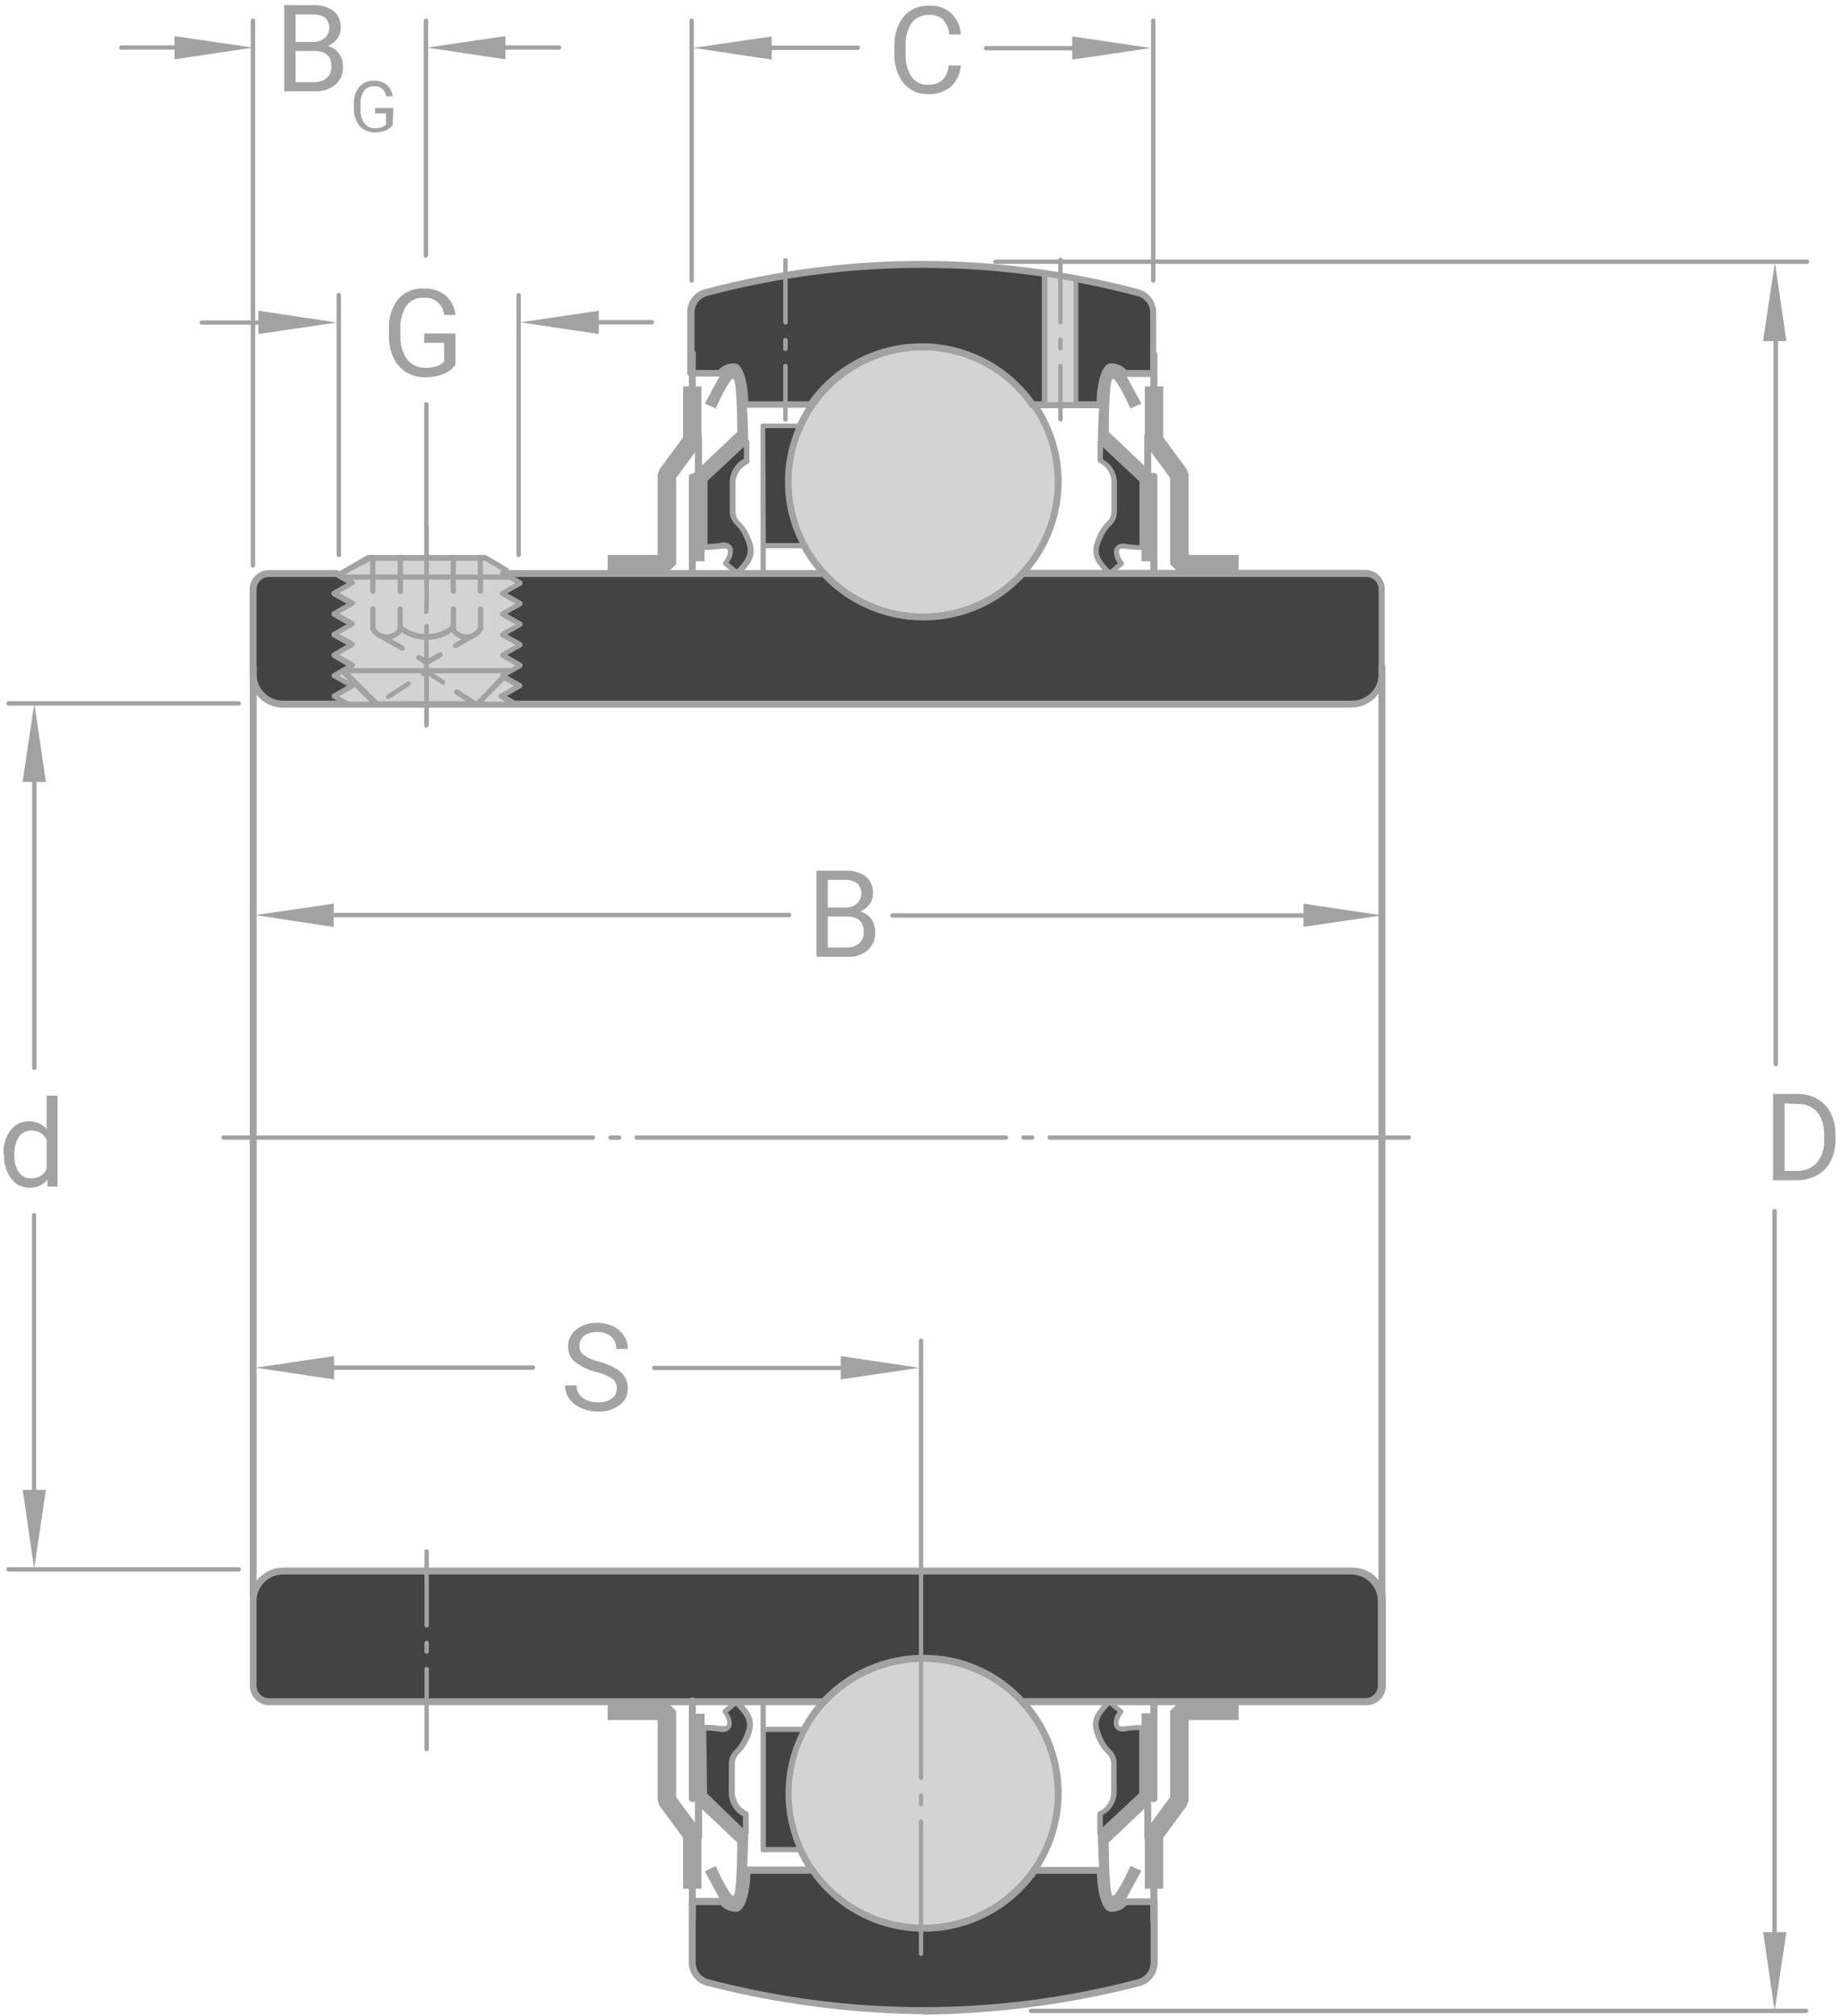 <svg width="275" height="301" viewBox="0 0 275 301" fill="none" xmlns="http://www.w3.org/2000/svg">
<path d="M75.01 85.607H122.91C124.799 87.642 127.086 89.268 129.629 90.384C132.172 91.499 134.917 92.08 137.694 92.091C140.476 92.115 143.232 91.55 145.78 90.432C148.329 89.315 150.611 87.67 152.478 85.607H203.842C204.473 85.612 205.077 85.866 205.523 86.312C205.969 86.758 206.223 87.362 206.228 87.993V100.665C206.228 101.252 206.112 101.834 205.887 102.376C205.662 102.918 205.331 103.41 204.915 103.824C204.499 104.238 204.006 104.566 203.462 104.789C202.919 105.011 202.338 105.124 201.751 105.122H42.253C41.667 105.124 41.087 105.011 40.544 104.788C40.003 104.565 39.51 104.237 39.096 103.823C38.681 103.408 38.353 102.916 38.13 102.374C37.907 101.832 37.794 101.251 37.797 100.665V87.993C37.802 87.362 38.056 86.758 38.502 86.312C38.948 85.866 39.552 85.612 40.184 85.607H50.131" fill="#434343"/>
<path d="M201.878 105.65H42.254C40.932 105.65 39.664 105.125 38.729 104.191C37.795 103.256 37.27 101.988 37.27 100.666V87.994C37.27 87.227 37.574 86.491 38.117 85.948C38.66 85.406 39.396 85.101 40.163 85.101H50.11C50.187 85.085 50.266 85.087 50.342 85.106C50.418 85.124 50.489 85.16 50.55 85.209C50.61 85.259 50.659 85.321 50.693 85.392C50.726 85.463 50.743 85.54 50.743 85.618C50.743 85.696 50.726 85.774 50.693 85.844C50.659 85.915 50.61 85.977 50.55 86.027C50.489 86.076 50.418 86.112 50.342 86.131C50.266 86.15 50.187 86.151 50.11 86.136H40.163C39.67 86.136 39.197 86.331 38.849 86.68C38.5 87.028 38.304 87.501 38.304 87.994V100.666C38.31 101.71 38.728 102.709 39.469 103.445C40.209 104.181 41.21 104.594 42.254 104.594H201.878C202.922 104.594 203.923 104.181 204.663 103.445C205.403 102.709 205.822 101.71 205.827 100.666V87.994C205.83 87.749 205.784 87.506 205.692 87.28C205.599 87.053 205.462 86.847 205.289 86.674C205.116 86.501 204.91 86.364 204.683 86.271C204.457 86.179 204.214 86.133 203.969 86.136H152.88C150.956 88.199 148.624 89.84 146.031 90.952C143.438 92.065 140.642 92.626 137.821 92.598C135.008 92.595 132.224 92.02 129.64 90.91C127.055 89.799 124.722 88.175 122.784 86.136H75.011C74.934 86.151 74.855 86.15 74.779 86.131C74.703 86.112 74.632 86.076 74.572 86.027C74.511 85.977 74.462 85.915 74.429 85.844C74.395 85.774 74.378 85.696 74.378 85.618C74.378 85.54 74.395 85.463 74.429 85.392C74.462 85.321 74.511 85.259 74.572 85.209C74.632 85.16 74.703 85.124 74.779 85.106C74.855 85.087 74.934 85.085 75.011 85.101H122.911C122.981 85.096 123.051 85.107 123.117 85.133C123.183 85.158 123.242 85.198 123.291 85.249C125.136 87.238 127.371 88.826 129.856 89.916C132.341 91.006 135.023 91.574 137.737 91.585C140.455 91.605 143.147 91.051 145.637 89.96C148.126 88.868 150.357 87.262 152.183 85.249C152.229 85.193 152.287 85.148 152.353 85.119C152.419 85.09 152.491 85.076 152.563 85.08H203.842C204.609 85.08 205.345 85.384 205.888 85.927C206.431 86.47 206.736 87.206 206.736 87.973V100.645C206.736 101.967 206.21 103.235 205.276 104.169C204.341 105.104 203.073 105.629 201.751 105.629" fill="#A2A2A2"/>
<path d="M75.539 85.059L74.863 85.439L77.524 86.981L74.863 88.522L77.524 90.043L74.863 91.585L77.524 93.126L74.863 94.668L77.524 96.189L74.863 97.731L77.524 99.272L74.863 100.793L77.524 102.335L74.863 103.876L76.975 105.08H51.99L49.899 103.876L52.56 102.335L49.899 100.793L52.56 99.272L49.899 97.731L52.56 96.189L49.899 94.668L52.56 93.126L49.899 91.585L52.56 90.043L49.899 88.522L52.56 86.981L50.153 85.587" fill="#D3D3D3"/>
<path d="M76.952 105.482H51.988H51.798L49.686 104.257C49.629 104.221 49.583 104.171 49.55 104.112C49.518 104.053 49.501 103.986 49.501 103.919C49.501 103.852 49.518 103.785 49.55 103.726C49.583 103.667 49.629 103.617 49.686 103.581L51.798 102.377L49.686 101.195C49.632 101.155 49.587 101.105 49.554 101.046C49.521 100.988 49.501 100.923 49.496 100.857C49.496 100.789 49.514 100.722 49.547 100.663C49.581 100.604 49.628 100.554 49.686 100.519L51.798 99.315L49.686 98.111C49.629 98.075 49.583 98.025 49.55 97.966C49.518 97.907 49.501 97.84 49.501 97.773C49.501 97.706 49.518 97.64 49.55 97.581C49.583 97.522 49.629 97.472 49.686 97.435L51.798 96.231L49.686 95.049C49.632 95.009 49.587 94.959 49.554 94.9C49.521 94.842 49.501 94.777 49.496 94.711C49.496 94.643 49.514 94.576 49.547 94.517C49.581 94.458 49.628 94.409 49.686 94.373L51.798 93.169L49.686 91.965C49.628 91.93 49.581 91.88 49.547 91.821C49.514 91.762 49.496 91.695 49.496 91.627C49.499 91.565 49.516 91.505 49.545 91.45C49.574 91.395 49.615 91.348 49.665 91.311L51.777 90.107L49.665 88.924C49.611 88.885 49.566 88.834 49.533 88.776C49.5 88.717 49.48 88.653 49.475 88.586C49.475 88.518 49.493 88.452 49.526 88.392C49.559 88.334 49.607 88.284 49.665 88.248L51.777 87.044L49.939 85.988C49.894 85.964 49.854 85.931 49.822 85.891C49.79 85.851 49.767 85.805 49.753 85.756C49.739 85.706 49.735 85.655 49.742 85.604C49.749 85.553 49.765 85.504 49.791 85.46C49.818 85.414 49.853 85.374 49.895 85.342C49.936 85.31 49.984 85.286 50.035 85.272C50.086 85.258 50.139 85.255 50.192 85.262C50.244 85.269 50.295 85.286 50.34 85.312L52.748 86.706C52.805 86.743 52.852 86.793 52.884 86.852C52.916 86.911 52.933 86.977 52.933 87.044C52.933 87.112 52.916 87.178 52.884 87.237C52.852 87.296 52.805 87.346 52.748 87.382L50.636 88.586L52.748 89.769C52.806 89.804 52.853 89.854 52.887 89.913C52.92 89.972 52.938 90.039 52.938 90.107C52.942 90.175 52.926 90.243 52.893 90.303C52.859 90.363 52.809 90.412 52.748 90.445L50.636 91.648L52.748 92.852C52.805 92.888 52.852 92.939 52.884 92.998C52.916 93.057 52.933 93.123 52.933 93.19C52.933 93.257 52.916 93.324 52.884 93.383C52.852 93.442 52.805 93.492 52.748 93.528L50.636 94.732L52.748 95.915C52.806 95.95 52.853 96 52.887 96.059C52.92 96.118 52.938 96.185 52.938 96.252C52.942 96.321 52.926 96.389 52.893 96.449C52.859 96.509 52.809 96.558 52.748 96.59L50.636 97.794L52.748 98.998C52.809 99.03 52.859 99.079 52.893 99.139C52.926 99.199 52.942 99.267 52.938 99.336C52.94 99.404 52.923 99.472 52.889 99.531C52.856 99.591 52.807 99.64 52.748 99.674L50.636 100.878L52.748 102.06C52.806 102.096 52.853 102.146 52.887 102.205C52.92 102.264 52.938 102.331 52.938 102.398C52.942 102.467 52.926 102.535 52.893 102.595C52.859 102.655 52.809 102.704 52.748 102.736L50.636 103.94L52.051 104.764H75.452L74.628 104.278C74.566 104.246 74.514 104.198 74.478 104.138C74.442 104.078 74.422 104.01 74.422 103.94C74.422 103.87 74.442 103.802 74.478 103.742C74.514 103.683 74.566 103.634 74.628 103.602L76.74 102.398L74.628 101.216C74.568 101.181 74.517 101.132 74.48 101.073C74.444 101.014 74.422 100.947 74.417 100.878C74.418 100.807 74.438 100.739 74.475 100.679C74.512 100.619 74.565 100.571 74.628 100.54L76.74 99.336L74.628 98.132C74.566 98.1 74.514 98.052 74.478 97.992C74.442 97.933 74.422 97.864 74.422 97.794C74.422 97.724 74.442 97.656 74.478 97.596C74.514 97.537 74.566 97.488 74.628 97.456L76.74 96.252L74.628 95.07C74.568 95.035 74.517 94.986 74.48 94.927C74.444 94.868 74.422 94.801 74.417 94.732C74.418 94.662 74.438 94.593 74.475 94.533C74.512 94.473 74.565 94.425 74.628 94.394L76.74 93.19L74.628 91.986C74.565 91.955 74.512 91.907 74.475 91.847C74.438 91.788 74.418 91.719 74.417 91.648C74.42 91.579 74.441 91.511 74.478 91.451C74.515 91.392 74.567 91.344 74.628 91.311L76.74 90.107L74.628 88.924C74.568 88.889 74.517 88.84 74.48 88.781C74.444 88.722 74.422 88.655 74.417 88.586C74.418 88.516 74.438 88.447 74.475 88.387C74.512 88.328 74.565 88.279 74.628 88.248L76.74 87.044L74.628 85.84C74.566 85.808 74.514 85.76 74.478 85.7C74.442 85.641 74.422 85.572 74.422 85.502C74.422 85.433 74.442 85.364 74.478 85.305C74.514 85.245 74.566 85.197 74.628 85.165L75.283 84.784C75.329 84.758 75.379 84.741 75.432 84.734C75.484 84.727 75.537 84.731 75.588 84.744C75.639 84.758 75.687 84.782 75.729 84.814C75.771 84.846 75.806 84.886 75.832 84.932C75.858 84.976 75.875 85.025 75.882 85.076C75.888 85.127 75.885 85.178 75.871 85.228C75.857 85.277 75.833 85.323 75.801 85.363C75.769 85.403 75.73 85.436 75.684 85.46L77.796 86.664C77.853 86.7 77.9 86.75 77.932 86.809C77.964 86.868 77.981 86.935 77.981 87.002C77.981 87.069 77.964 87.135 77.932 87.195C77.9 87.254 77.853 87.304 77.796 87.34L75.684 88.544L77.796 89.727C77.854 89.762 77.902 89.812 77.935 89.871C77.968 89.93 77.986 89.997 77.987 90.064C77.99 90.133 77.975 90.201 77.941 90.261C77.907 90.321 77.857 90.37 77.796 90.402L75.684 91.606L77.796 92.81C77.853 92.846 77.9 92.896 77.932 92.955C77.964 93.014 77.981 93.081 77.981 93.148C77.981 93.215 77.964 93.281 77.932 93.341C77.9 93.4 77.853 93.45 77.796 93.486L75.684 94.69L77.796 95.872C77.854 95.908 77.902 95.958 77.935 96.017C77.968 96.076 77.986 96.142 77.987 96.21C77.99 96.279 77.975 96.347 77.941 96.407C77.907 96.467 77.857 96.516 77.796 96.548L75.684 97.752L77.796 98.956C77.857 98.988 77.907 99.037 77.941 99.097C77.975 99.157 77.99 99.225 77.987 99.294C77.988 99.362 77.971 99.429 77.938 99.489C77.904 99.548 77.856 99.598 77.796 99.632L75.684 100.836L77.796 102.018C77.854 102.054 77.902 102.104 77.935 102.163C77.968 102.222 77.986 102.288 77.987 102.356C77.99 102.425 77.975 102.493 77.941 102.553C77.907 102.613 77.857 102.662 77.796 102.694L75.684 103.898L77.205 104.785C77.281 104.822 77.34 104.885 77.371 104.963C77.403 105.042 77.403 105.129 77.374 105.207C77.355 105.293 77.306 105.369 77.237 105.423C77.167 105.477 77.082 105.505 76.994 105.503" fill="#A2A2A2"/>
<path d="M71.273 105.079L75.285 100.792H74.905L77.566 99.271L74.905 97.73L77.566 96.188L74.905 94.667L77.566 93.125L74.905 91.584L77.566 90.042L74.905 88.521L77.566 86.979L74.905 85.438L75.581 85.058H75.623L72.392 83.157H55.116L50.617 85.797L50.195 85.585L52.602 86.979L49.941 88.521L52.602 90.042L49.941 91.584L52.602 93.125L49.941 94.667L52.602 96.188L49.941 97.73L52.602 99.271L51.356 100.201L56.235 105.079H71.273Z" fill="#D3D3D3"/>
<path d="M56.403 104.679H71.187L74.65 100.983C74.631 100.902 74.639 100.816 74.674 100.74C74.708 100.663 74.767 100.601 74.841 100.561L76.953 99.357L74.841 98.153C74.784 98.117 74.737 98.067 74.705 98.008C74.673 97.949 74.656 97.883 74.656 97.815C74.656 97.748 74.673 97.682 74.705 97.623C74.737 97.564 74.784 97.514 74.841 97.477L76.953 96.274L74.841 95.091C74.783 95.055 74.735 95.005 74.702 94.946C74.669 94.887 74.651 94.821 74.65 94.753C74.647 94.684 74.662 94.616 74.696 94.556C74.73 94.496 74.78 94.447 74.841 94.415L76.953 93.211L74.841 92.007C74.78 91.975 74.73 91.926 74.696 91.866C74.662 91.806 74.647 91.738 74.65 91.669C74.649 91.601 74.666 91.534 74.699 91.474C74.733 91.415 74.781 91.366 74.841 91.332L76.953 90.128L74.841 88.945C74.783 88.909 74.735 88.86 74.702 88.8C74.669 88.741 74.651 88.675 74.65 88.607C74.647 88.538 74.662 88.47 74.696 88.41C74.73 88.35 74.78 88.301 74.841 88.269L76.953 87.065L74.841 85.861C74.784 85.825 74.737 85.775 74.705 85.716C74.673 85.657 74.656 85.591 74.656 85.523C74.656 85.456 74.673 85.39 74.705 85.331C74.737 85.272 74.784 85.222 74.841 85.186H74.946L72.391 83.707H55.347L51.355 85.819L52.791 86.643C52.853 86.675 52.906 86.723 52.942 86.783C52.978 86.843 52.997 86.911 52.997 86.981C52.997 87.051 52.978 87.119 52.942 87.179C52.906 87.238 52.853 87.287 52.791 87.319L50.679 88.523L52.791 89.705C52.852 89.74 52.903 89.789 52.939 89.848C52.976 89.907 52.998 89.974 53.002 90.043C53.002 90.114 52.982 90.182 52.945 90.242C52.907 90.302 52.854 90.35 52.791 90.381L50.679 91.585L52.791 92.789C52.853 92.821 52.906 92.869 52.942 92.929C52.978 92.988 52.997 93.057 52.997 93.127C52.997 93.197 52.978 93.265 52.942 93.325C52.906 93.384 52.853 93.433 52.791 93.465L50.679 94.668L52.791 95.851C52.852 95.886 52.903 95.935 52.939 95.994C52.976 96.053 52.998 96.12 53.002 96.189C53.002 96.259 52.982 96.328 52.945 96.388C52.907 96.448 52.854 96.496 52.791 96.527L50.679 97.731L52.791 98.935C52.849 98.967 52.898 99.013 52.935 99.068C52.971 99.123 52.995 99.186 53.002 99.251C53.001 99.317 52.985 99.381 52.956 99.439C52.927 99.498 52.885 99.549 52.834 99.589L51.947 100.244L56.403 104.679ZM71.187 105.461H56.15C56.061 105.493 55.964 105.493 55.875 105.461L50.996 100.582C50.956 100.545 50.925 100.499 50.907 100.447C50.889 100.396 50.883 100.34 50.891 100.286C50.89 100.229 50.903 100.172 50.928 100.12C50.954 100.069 50.992 100.024 51.038 99.991L51.799 99.42L49.687 98.174C49.63 98.138 49.583 98.088 49.551 98.029C49.519 97.97 49.502 97.904 49.502 97.836C49.502 97.769 49.519 97.703 49.551 97.644C49.583 97.585 49.63 97.535 49.687 97.499L51.799 96.295L49.687 95.112C49.629 95.076 49.581 95.027 49.548 94.968C49.515 94.908 49.497 94.842 49.497 94.774C49.493 94.705 49.508 94.637 49.542 94.577C49.576 94.517 49.626 94.468 49.687 94.436L51.799 93.232L49.687 92.028C49.63 91.992 49.583 91.942 49.551 91.883C49.519 91.824 49.502 91.758 49.502 91.691C49.502 91.623 49.519 91.557 49.551 91.498C49.583 91.439 49.63 91.389 49.687 91.353L51.799 90.149L49.687 88.966C49.629 88.93 49.581 88.881 49.548 88.822C49.515 88.763 49.497 88.696 49.497 88.628C49.493 88.56 49.508 88.491 49.542 88.431C49.576 88.371 49.626 88.323 49.687 88.29L51.799 87.086L49.961 86.03C49.878 85.974 49.817 85.89 49.79 85.794C49.763 85.697 49.771 85.594 49.813 85.502C49.863 85.412 49.945 85.344 50.044 85.312C50.142 85.281 50.249 85.288 50.342 85.333L50.574 85.46L54.903 82.926H55.093H72.348H72.56L75.791 84.827C75.857 84.869 75.909 84.929 75.943 85C75.977 85.071 75.99 85.15 75.981 85.228C75.966 85.301 75.93 85.367 75.877 85.42C75.825 85.472 75.758 85.508 75.685 85.523L77.797 86.727C77.859 86.759 77.911 86.808 77.948 86.867C77.984 86.927 78.003 86.996 78.003 87.065C78.003 87.135 77.984 87.204 77.948 87.263C77.911 87.323 77.859 87.371 77.797 87.403L75.685 88.607L77.797 89.79C77.858 89.824 77.908 89.873 77.945 89.932C77.982 89.991 78.004 90.058 78.009 90.128C78.008 90.198 77.988 90.267 77.951 90.326C77.913 90.386 77.86 90.434 77.797 90.466L75.685 91.669L77.797 92.873C77.859 92.905 77.911 92.954 77.948 93.013C77.984 93.073 78.003 93.141 78.003 93.211C78.003 93.281 77.984 93.349 77.948 93.409C77.911 93.469 77.859 93.517 77.797 93.549L75.685 94.753L77.797 95.936C77.858 95.97 77.908 96.019 77.945 96.078C77.982 96.137 78.004 96.204 78.009 96.274C78.008 96.344 77.988 96.413 77.951 96.472C77.913 96.532 77.86 96.58 77.797 96.612L75.685 97.815L77.797 99.019C77.86 99.05 77.913 99.099 77.951 99.158C77.988 99.218 78.008 99.287 78.009 99.357C78.006 99.427 77.985 99.495 77.948 99.554C77.911 99.613 77.859 99.662 77.797 99.695L75.685 100.899C75.685 100.994 75.647 101.085 75.58 101.152L71.567 105.376C71.478 105.409 71.381 105.409 71.292 105.376" fill="#A2A2A2"/>
<path d="M88.527 170.149H33.383C33.293 170.149 33.207 170.114 33.144 170.05C33.081 169.987 33.045 169.901 33.045 169.811C33.05 169.726 33.088 169.645 33.151 169.586C33.214 169.527 33.297 169.494 33.383 169.495H88.527C88.611 169.495 88.692 169.528 88.751 169.587C88.81 169.647 88.844 169.727 88.844 169.811C88.847 169.855 88.841 169.898 88.826 169.939C88.811 169.98 88.788 170.018 88.759 170.049C88.729 170.081 88.693 170.106 88.653 170.123C88.613 170.141 88.57 170.149 88.527 170.149ZM92.434 170.149H91.125C91.039 170.144 90.958 170.106 90.899 170.043C90.84 169.98 90.808 169.898 90.808 169.811C90.808 169.727 90.841 169.647 90.901 169.587C90.96 169.528 91.041 169.495 91.125 169.495H92.434C92.52 169.494 92.603 169.527 92.666 169.586C92.729 169.645 92.767 169.726 92.772 169.811C92.772 169.901 92.736 169.987 92.673 170.05C92.61 170.114 92.524 170.149 92.434 170.149ZM150.197 170.149H95.032C94.946 170.144 94.865 170.106 94.806 170.043C94.748 169.98 94.715 169.898 94.715 169.811C94.715 169.727 94.748 169.647 94.808 169.587C94.867 169.528 94.948 169.495 95.032 169.495H150.197C150.281 169.495 150.362 169.528 150.421 169.587C150.48 169.647 150.514 169.727 150.514 169.811C150.514 169.898 150.481 169.98 150.422 170.043C150.363 170.106 150.283 170.144 150.197 170.149ZM154.104 170.149H152.795C152.709 170.144 152.628 170.106 152.569 170.043C152.51 169.98 152.478 169.898 152.478 169.811C152.478 169.727 152.511 169.647 152.571 169.587C152.63 169.528 152.711 169.495 152.795 169.495H154.104C154.188 169.495 154.269 169.528 154.328 169.587C154.388 169.647 154.421 169.727 154.421 169.811C154.421 169.898 154.388 169.98 154.33 170.043C154.271 170.106 154.19 170.144 154.104 170.149ZM210.325 170.149H156.702C156.616 170.144 156.535 170.106 156.476 170.043C156.418 169.98 156.385 169.898 156.385 169.811C156.385 169.727 156.418 169.647 156.478 169.587C156.537 169.528 156.618 169.495 156.702 169.495H210.325C210.409 169.495 210.49 169.528 210.549 169.587C210.609 169.647 210.642 169.727 210.642 169.811C210.642 169.898 210.61 169.98 210.551 170.043C210.492 170.106 210.411 170.144 210.325 170.149Z" fill="#A2A2A2"/>
<path d="M137.821 92.091C141.811 92.095 145.713 90.915 149.033 88.702C152.352 86.488 154.941 83.339 156.47 79.654C158 75.969 158.403 71.913 157.627 67.999C156.851 64.085 154.932 60.489 152.112 57.666C149.292 54.844 145.698 52.92 141.785 52.141C137.872 51.361 133.815 51.759 130.129 53.285C126.442 54.811 123.291 57.396 121.073 60.713C118.856 64.031 117.673 67.931 117.673 71.921C117.673 77.267 119.795 82.394 123.573 86.175C127.351 89.957 132.476 92.085 137.821 92.091Z" fill="#D3D3D3"/>
<path d="M137.822 52.302C133.936 52.302 130.138 53.455 126.907 55.614C123.677 57.773 121.159 60.842 119.673 64.432C118.187 68.022 117.8 71.973 118.559 75.783C119.319 79.594 121.192 83.094 123.941 85.84C126.69 88.586 130.191 90.455 134.003 91.21C137.814 91.966 141.764 91.574 145.353 90.084C148.942 88.594 152.008 86.073 154.163 82.841C156.319 79.608 157.468 75.808 157.463 71.922C157.458 66.717 155.386 61.726 151.703 58.047C148.02 54.369 143.027 52.302 137.822 52.302ZM137.822 92.599C133.732 92.599 129.735 91.386 126.335 89.114C122.934 86.842 120.284 83.613 118.719 79.835C117.154 76.057 116.745 71.9 117.543 67.889C118.341 63.878 120.31 60.194 123.201 57.302C126.093 54.41 129.777 52.441 133.788 51.643C137.799 50.846 141.956 51.255 145.734 52.82C149.513 54.385 152.742 57.035 155.014 60.435C157.286 63.836 158.498 67.833 158.498 71.922C158.493 77.404 156.312 82.66 152.436 86.537C148.56 90.413 143.304 92.593 137.822 92.599Z" fill="#A2A2A2"/>
<path d="M137.82 51.774C134.581 51.775 131.391 52.555 128.516 54.047C125.642 55.539 123.169 57.7 121.304 60.348H111.462C111.462 59.292 110.976 54.667 109.773 54.667C109.366 54.644 108.96 54.722 108.591 54.896C108.222 55.069 107.902 55.332 107.661 55.66H103.331V46.578C103.351 45.891 103.598 45.231 104.034 44.699C104.47 44.168 105.069 43.796 105.739 43.642C126.763 38.067 148.877 38.067 169.901 43.642C170.572 43.793 171.174 44.164 171.61 44.696C172.046 45.228 172.292 45.89 172.309 46.578V55.744H167.937C167.695 55.416 167.375 55.154 167.007 54.98C166.638 54.807 166.232 54.728 165.825 54.752C164.6 54.752 164.135 59.377 164.135 60.433H154.272C152.408 57.785 149.934 55.624 147.06 54.132C144.186 52.639 140.995 51.86 137.756 51.858" fill="#434343"/>
<path d="M154.653 59.904H163.714C163.714 58.405 164.2 54.244 165.826 54.244C166.262 54.232 166.695 54.315 167.096 54.486C167.497 54.657 167.856 54.913 168.149 55.237H171.718V46.578C171.694 45.993 171.472 45.434 171.088 44.993C170.704 44.552 170.182 44.254 169.606 44.149C148.664 38.602 126.639 38.602 105.697 44.149C105.14 44.271 104.639 44.577 104.275 45.017C103.912 45.458 103.706 46.007 103.691 46.578V55.237H107.26C107.559 54.916 107.923 54.662 108.327 54.491C108.731 54.32 109.166 54.236 109.605 54.244C111.273 54.244 111.717 58.468 111.717 59.904H120.756C122.671 57.227 125.198 55.046 128.125 53.541C131.053 52.036 134.297 51.251 137.588 51.251C140.88 51.251 144.124 52.036 147.052 53.541C149.979 55.046 152.506 57.227 154.421 59.904H154.653ZM163.967 60.939H154.104C153.983 60.941 153.866 60.899 153.773 60.822C153.68 60.744 153.617 60.636 153.597 60.517C151.776 57.967 149.373 55.888 146.586 54.453C143.8 53.019 140.712 52.271 137.578 52.271C134.444 52.271 131.356 53.019 128.569 54.453C125.783 55.888 123.379 57.967 121.558 60.517C121.519 60.616 121.453 60.703 121.367 60.766C121.281 60.83 121.179 60.867 121.073 60.876H111.231C111.094 60.876 110.963 60.823 110.865 60.729C110.766 60.634 110.708 60.505 110.703 60.369C110.703 58.701 110.09 55.406 109.52 55.216C109.207 55.199 108.895 55.259 108.612 55.392C108.328 55.525 108.081 55.725 107.894 55.976C107.846 56.05 107.781 56.11 107.703 56.151C107.625 56.192 107.538 56.211 107.45 56.208H103.121C102.981 56.208 102.846 56.153 102.747 56.054C102.648 55.955 102.593 55.82 102.593 55.68V46.578C102.602 45.774 102.882 44.996 103.388 44.372C103.894 43.747 104.596 43.311 105.381 43.135C126.491 37.56 148.686 37.56 169.796 43.135C170.583 43.31 171.288 43.745 171.797 44.37C172.307 44.994 172.591 45.772 172.605 46.578V55.744C172.605 55.884 172.55 56.018 172.451 56.117C172.352 56.216 172.217 56.272 172.077 56.272H167.938C167.848 56.27 167.761 56.247 167.683 56.202C167.606 56.158 167.541 56.095 167.494 56.018C167.302 55.774 167.054 55.579 166.771 55.451C166.488 55.322 166.178 55.263 165.868 55.279C165.298 55.469 164.706 58.764 164.706 60.432C164.701 60.569 164.643 60.698 164.544 60.792C164.446 60.887 164.315 60.939 164.178 60.939" fill="#A2A2A2"/>
<path d="M120.082 81.468H113.957V63.516H119.49C118.285 66.168 117.666 69.05 117.674 71.964C117.664 75.297 118.492 78.58 120.082 81.51" fill="#434343"/>
<path d="M114.334 81.067H119.361C118.029 78.42 117.291 75.514 117.196 72.553C117.101 69.591 117.652 66.644 118.812 63.918H114.25L114.334 81.067ZM120.079 81.848H113.954C113.848 81.848 113.746 81.806 113.67 81.731C113.595 81.656 113.553 81.553 113.553 81.447V63.516C113.551 63.464 113.562 63.412 113.584 63.364C113.606 63.316 113.639 63.275 113.68 63.242C113.722 63.221 113.769 63.21 113.817 63.21C113.864 63.21 113.911 63.221 113.954 63.242H119.488C119.553 63.243 119.617 63.259 119.675 63.288C119.734 63.318 119.785 63.359 119.826 63.411C119.857 63.469 119.873 63.534 119.873 63.601C119.873 63.667 119.857 63.732 119.826 63.791C118.637 66.374 118.024 69.184 118.03 72.028C118.019 75.298 118.84 78.518 120.417 81.384C120.452 81.441 120.471 81.507 120.471 81.574C120.471 81.641 120.452 81.707 120.417 81.764C120.385 81.825 120.336 81.875 120.276 81.909C120.216 81.942 120.148 81.958 120.079 81.954" fill="#A2A2A2"/>
<path d="M113.954 85.924C113.902 85.927 113.851 85.919 113.802 85.901C113.753 85.883 113.709 85.856 113.671 85.82C113.634 85.784 113.604 85.742 113.584 85.694C113.563 85.646 113.553 85.595 113.553 85.543V81.446C113.553 81.394 113.563 81.343 113.584 81.296C113.604 81.248 113.634 81.205 113.671 81.17C113.709 81.134 113.753 81.106 113.802 81.089C113.851 81.071 113.902 81.063 113.954 81.066C114.004 81.066 114.053 81.076 114.099 81.095C114.146 81.114 114.188 81.142 114.223 81.177C114.258 81.213 114.286 81.255 114.305 81.301C114.324 81.347 114.334 81.396 114.334 81.446V85.543C114.334 85.644 114.294 85.741 114.223 85.812C114.152 85.883 114.055 85.924 113.954 85.924Z" fill="#A2A2A2"/>
<path d="M137.821 247.597C141.812 247.593 145.715 248.773 149.035 250.988C152.355 253.202 154.943 256.352 156.472 260.038C158.002 263.725 158.403 267.782 157.625 271.696C156.848 275.611 154.926 279.207 152.104 282.029C149.282 284.851 145.686 286.772 141.772 287.55C137.858 288.327 133.8 287.926 130.114 286.397C126.428 284.868 123.278 282.279 121.063 278.959C118.849 275.639 117.669 271.736 117.673 267.746C117.673 265.1 118.194 262.48 119.207 260.035C120.219 257.591 121.703 255.369 123.574 253.499C125.445 251.628 127.666 250.143 130.111 249.131C132.555 248.118 135.175 247.597 137.821 247.597Z" fill="#D3D3D3"/>
<path d="M137.822 248.082C133.936 248.082 130.138 249.234 126.907 251.394C123.677 253.553 121.159 256.622 119.673 260.212C118.187 263.802 117.8 267.752 118.559 271.563C119.319 275.374 121.192 278.873 123.941 281.62C126.69 284.366 130.191 286.235 134.003 286.99C137.814 287.746 141.764 287.354 145.353 285.864C148.942 284.374 152.008 281.853 154.163 278.62C156.319 275.387 157.468 271.588 157.463 267.702C157.458 262.497 155.386 257.506 151.703 253.827C148.02 250.148 143.027 248.082 137.822 248.082ZM137.822 288.379C133.732 288.379 129.735 287.166 126.335 284.894C122.934 282.622 120.284 279.393 118.719 275.615C117.154 271.837 116.745 267.679 117.543 263.669C118.341 259.658 120.31 255.974 123.201 253.082C126.093 250.19 129.777 248.221 133.788 247.423C137.799 246.625 141.956 247.035 145.734 248.6C149.513 250.165 152.742 252.815 155.014 256.215C157.286 259.615 158.498 263.613 158.498 267.702C158.493 273.184 156.312 278.44 152.436 282.317C148.56 286.193 143.304 288.373 137.822 288.379Z" fill="#A2A2A2"/>
<path d="M137.82 287.851C134.583 287.854 131.393 287.078 128.518 285.59C125.644 284.101 123.17 281.943 121.304 279.298H111.462C111.462 280.354 110.976 284.958 109.773 284.958C109.366 284.981 108.96 284.903 108.591 284.729C108.222 284.556 107.902 284.293 107.661 283.965H103.331V293.131C103.35 293.821 103.596 294.485 104.032 295.019C104.467 295.554 105.067 295.93 105.739 296.088C126.766 301.635 148.873 301.635 169.901 296.088C170.574 295.933 171.176 295.558 171.612 295.023C172.048 294.487 172.293 293.822 172.309 293.131V283.965H167.937C167.695 284.293 167.375 284.556 167.007 284.729C166.638 284.903 166.232 284.981 165.825 284.958C164.6 284.958 164.135 280.354 164.135 279.298H154.272C152.407 281.943 149.932 284.101 147.058 285.59C144.184 287.078 140.993 287.854 137.756 287.851" fill="#434343"/>
<path d="M103.858 284.41V293.048C103.876 293.62 104.082 294.171 104.445 294.614C104.808 295.057 105.307 295.368 105.864 295.498C126.81 301.017 148.828 301.017 169.773 295.498C170.331 295.368 170.83 295.057 171.193 294.614C171.556 294.171 171.762 293.62 171.78 293.048V284.41H168.21C167.918 284.733 167.559 284.989 167.158 285.161C166.757 285.332 166.323 285.414 165.887 285.402C164.198 285.402 163.775 281.178 163.775 279.721H154.736C152.82 282.398 150.294 284.58 147.367 286.085C144.439 287.59 141.195 288.375 137.903 288.375C134.612 288.375 131.367 287.59 128.44 286.085C125.512 284.58 122.986 282.398 121.071 279.721H112.031C112.031 281.221 111.525 285.402 109.919 285.402C109.484 285.409 109.053 285.324 108.652 285.153C108.252 284.982 107.892 284.729 107.596 284.41H103.858ZM137.819 300.693C126.953 300.574 116.14 299.156 105.611 296.469C104.827 296.286 104.126 295.845 103.621 295.217C103.116 294.59 102.835 293.811 102.823 293.006V283.84C102.829 283.703 102.887 283.574 102.985 283.48C103.084 283.385 103.215 283.333 103.351 283.333H107.681C107.769 283.33 107.856 283.35 107.933 283.39C108.011 283.431 108.077 283.491 108.124 283.565C108.315 283.812 108.563 284.01 108.845 284.142C109.128 284.274 109.439 284.337 109.751 284.325C110.321 284.135 110.933 280.841 110.933 279.172C110.933 279.036 110.986 278.904 111.08 278.806C111.175 278.708 111.304 278.65 111.44 278.644H121.303C121.423 278.646 121.539 278.69 121.631 278.766C121.723 278.843 121.786 278.949 121.81 279.066C123.628 281.625 126.031 283.712 128.82 285.151C131.609 286.591 134.702 287.342 137.84 287.342C140.978 287.342 144.071 286.591 146.86 285.151C149.649 283.712 152.052 281.625 153.87 279.066C153.906 278.969 153.968 278.883 154.05 278.82C154.133 278.756 154.231 278.717 154.335 278.707H164.198C164.338 278.707 164.472 278.763 164.571 278.862C164.67 278.961 164.726 279.095 164.726 279.235C164.726 280.904 165.317 284.199 165.887 284.389C166.2 284.408 166.513 284.348 166.797 284.215C167.081 284.082 167.327 283.881 167.513 283.628C167.564 283.557 167.63 283.499 167.707 283.459C167.784 283.418 167.87 283.397 167.957 283.396H172.308C172.444 283.396 172.575 283.449 172.674 283.543C172.772 283.638 172.83 283.767 172.836 283.903V293.069C172.819 293.876 172.534 294.655 172.025 295.283C171.517 295.91 170.813 296.35 170.027 296.533C159.498 299.222 148.685 300.64 137.819 300.757" fill="#A2A2A2"/>
<path d="M160.674 60.434V41.679L156.007 40.855V60.434H160.674Z" fill="#D3D3D3"/>
<path d="M156.381 60.031H160.267V41.995L156.381 41.319V60.031ZM160.605 60.812H155.916C155.867 60.812 155.817 60.802 155.771 60.783C155.725 60.764 155.683 60.736 155.648 60.701C155.612 60.666 155.584 60.624 155.565 60.578C155.546 60.532 155.536 60.482 155.536 60.432V40.854C155.535 40.798 155.545 40.743 155.567 40.692C155.589 40.641 155.622 40.595 155.663 40.558C155.716 40.534 155.774 40.521 155.832 40.521C155.89 40.521 155.948 40.534 156.001 40.558L160.668 41.382C160.76 41.393 160.844 41.438 160.903 41.509C160.962 41.58 160.991 41.67 160.985 41.762V60.517C160.985 60.566 160.975 60.616 160.956 60.662C160.937 60.708 160.909 60.75 160.874 60.785C160.839 60.821 160.797 60.849 160.751 60.868C160.704 60.887 160.655 60.897 160.605 60.897" fill="#A2A2A2"/>
<path d="M158.324 48.436C158.238 48.436 158.155 48.404 158.092 48.345C158.03 48.286 157.992 48.205 157.986 48.119V38.763C157.992 38.677 158.03 38.597 158.092 38.538C158.155 38.479 158.238 38.446 158.324 38.446C158.408 38.446 158.489 38.48 158.548 38.539C158.608 38.599 158.641 38.679 158.641 38.763V48.119C158.641 48.161 158.633 48.202 158.617 48.24C158.601 48.279 158.578 48.314 158.548 48.343C158.519 48.373 158.484 48.396 158.445 48.412C158.407 48.428 158.366 48.436 158.324 48.436ZM158.324 52.343C158.238 52.343 158.155 52.311 158.092 52.252C158.03 52.193 157.992 52.112 157.986 52.026V50.717C157.986 50.627 158.022 50.541 158.085 50.478C158.149 50.415 158.235 50.379 158.324 50.379C158.41 50.384 158.491 50.422 158.55 50.485C158.609 50.548 158.641 50.631 158.641 50.717V52.026C158.641 52.11 158.608 52.191 158.548 52.25C158.489 52.31 158.408 52.343 158.324 52.343ZM158.324 62.903C158.235 62.903 158.149 62.867 158.085 62.804C158.022 62.741 157.986 62.655 157.986 62.565V54.624C157.986 54.581 157.995 54.538 158.012 54.498C158.03 54.458 158.055 54.422 158.086 54.392C158.118 54.363 158.156 54.34 158.197 54.325C158.237 54.31 158.281 54.304 158.324 54.307C158.408 54.307 158.489 54.341 158.548 54.4C158.608 54.459 158.641 54.54 158.641 54.624V62.629C158.641 62.715 158.609 62.798 158.55 62.86C158.491 62.923 158.41 62.961 158.324 62.967" fill="#A2A2A2"/>
<path d="M120.077 258.156H113.952V276.087H119.486C118.28 273.434 117.661 270.553 117.669 267.639C117.662 264.312 118.49 261.037 120.077 258.114" fill="#434343"/>
<path d="M114.335 275.728H118.897C117.737 272.997 117.185 270.047 117.28 267.082C117.375 264.117 118.114 261.208 119.446 258.557H114.335V275.728ZM119.488 276.509H113.955C113.901 276.512 113.848 276.504 113.798 276.485C113.747 276.466 113.702 276.436 113.664 276.399C113.626 276.361 113.597 276.315 113.578 276.265C113.559 276.215 113.55 276.162 113.553 276.108V258.156C113.553 258.104 113.564 258.053 113.584 258.006C113.605 257.958 113.635 257.915 113.672 257.88C113.71 257.844 113.754 257.816 113.803 257.799C113.851 257.781 113.903 257.773 113.955 257.776H120.079C120.147 257.777 120.214 257.794 120.273 257.827C120.332 257.861 120.382 257.908 120.417 257.966C120.453 258.027 120.471 258.096 120.471 258.167C120.471 258.237 120.453 258.306 120.417 258.367C118.843 261.226 118.022 264.439 118.031 267.702C118.027 270.552 118.639 273.369 119.826 275.96C119.857 276.015 119.874 276.077 119.874 276.14C119.874 276.203 119.857 276.265 119.826 276.319C119.792 276.378 119.743 276.427 119.683 276.461C119.624 276.494 119.556 276.511 119.488 276.509Z" fill="#A2A2A2"/>
<path d="M113.952 258.58C113.898 258.583 113.845 258.574 113.795 258.555C113.745 258.536 113.699 258.507 113.661 258.469C113.623 258.431 113.594 258.385 113.575 258.335C113.556 258.285 113.548 258.232 113.551 258.178V254.102C113.537 254.043 113.537 253.982 113.55 253.923C113.563 253.864 113.589 253.809 113.627 253.761C113.664 253.714 113.712 253.676 113.767 253.649C113.821 253.623 113.881 253.609 113.941 253.609C114.002 253.609 114.061 253.623 114.116 253.649C114.17 253.676 114.218 253.714 114.256 253.761C114.293 253.809 114.32 253.864 114.333 253.923C114.346 253.982 114.346 254.043 114.332 254.102V258.157C114.335 258.209 114.327 258.261 114.309 258.309C114.292 258.358 114.264 258.402 114.228 258.44C114.193 258.477 114.15 258.507 114.102 258.528C114.055 258.548 114.004 258.558 113.952 258.558" fill="#A2A2A2"/>
<path d="M206.33 238.854C206.19 238.854 206.055 238.798 205.956 238.699C205.857 238.6 205.802 238.466 205.802 238.326V99.758C205.786 99.681 205.788 99.602 205.806 99.526C205.825 99.45 205.861 99.379 205.91 99.319C205.96 99.258 206.022 99.209 206.093 99.176C206.163 99.142 206.241 99.125 206.319 99.125C206.397 99.125 206.475 99.142 206.545 99.176C206.616 99.209 206.678 99.258 206.728 99.319C206.777 99.379 206.813 99.45 206.832 99.526C206.85 99.602 206.852 99.681 206.836 99.758V238.283C206.837 238.42 206.784 238.551 206.689 238.65C206.595 238.748 206.466 238.806 206.33 238.811" fill="#A2A2A2"/>
<path d="M105.231 60.242L107.659 55.743C107.905 55.419 108.225 55.16 108.593 54.987C108.961 54.814 109.365 54.733 109.771 54.75C111.714 54.75 111.693 65.606 111.693 65.606L105.188 71.689V83.79H103.372V70.823L110.067 64.487C110.067 64.487 110.067 56.546 109.455 56.546C108.842 56.546 106.836 60.981 106.836 60.981L105.231 60.242Z" fill="#A2A2A2"/>
<path d="M170.407 60.242L167.936 55.744C167.687 55.424 167.365 55.167 166.998 54.995C166.631 54.822 166.229 54.739 165.824 54.751C163.902 54.751 163.923 65.607 163.923 65.607L170.428 71.689V83.791H172.223V70.823L165.528 64.487C165.528 64.487 165.528 56.546 166.14 56.546C166.753 56.546 168.78 60.982 168.78 60.982L170.407 60.242Z" fill="#A2A2A2"/>
<path d="M105.231 279.381L107.659 283.859C107.901 284.188 108.221 284.452 108.589 284.629C108.957 284.806 109.363 284.889 109.771 284.872C111.714 284.872 111.693 274.017 111.693 274.017L105.188 267.934V255.833H103.372V268.716L110.067 275.052C110.067 275.052 110.067 282.993 109.455 282.993C108.842 282.993 106.836 278.558 106.836 278.558L105.231 279.381Z" fill="#A2A2A2"/>
<path d="M170.407 279.277L167.936 283.818C167.687 284.138 167.365 284.395 166.998 284.567C166.631 284.74 166.229 284.823 165.824 284.811C163.902 284.811 163.923 273.955 163.923 273.955L170.428 267.873V255.771H172.223V268.717L165.528 275.053C165.528 275.053 165.528 282.995 166.14 282.995C166.753 282.995 168.78 278.559 168.78 278.559L170.407 279.277Z" fill="#A2A2A2"/>
<path d="M37.795 238.854C37.658 238.848 37.529 238.79 37.435 238.692C37.34 238.593 37.288 238.462 37.288 238.326V99.758C37.272 99.681 37.274 99.602 37.293 99.526C37.312 99.45 37.347 99.379 37.397 99.319C37.446 99.258 37.508 99.209 37.579 99.176C37.65 99.142 37.727 99.125 37.805 99.125C37.884 99.125 37.961 99.142 38.032 99.176C38.102 99.209 38.165 99.258 38.214 99.319C38.264 99.379 38.299 99.45 38.318 99.526C38.337 99.602 38.338 99.681 38.323 99.758V238.283C38.323 238.423 38.267 238.558 38.168 238.657C38.069 238.756 37.935 238.811 37.795 238.811" fill="#A2A2A2"/>
<path d="M50.551 86.199C50.481 86.196 50.413 86.175 50.354 86.138C50.294 86.101 50.246 86.049 50.213 85.988C50.187 85.943 50.17 85.894 50.163 85.844C50.157 85.793 50.16 85.741 50.174 85.692C50.188 85.643 50.212 85.597 50.244 85.557C50.276 85.517 50.315 85.484 50.361 85.46L54.859 82.862H55.07H72.325H72.515L75.747 84.763C75.836 84.813 75.902 84.897 75.93 84.996C75.958 85.095 75.945 85.201 75.895 85.291C75.844 85.38 75.76 85.446 75.661 85.474C75.562 85.502 75.456 85.489 75.367 85.438L72.22 83.601H55.176L50.741 86.178C50.679 86.196 50.613 86.196 50.551 86.178" fill="#A2A2A2"/>
<path d="M55.664 88.67C55.561 88.67 55.462 88.63 55.388 88.56C55.313 88.489 55.268 88.392 55.263 88.29V83.179C55.263 83.127 55.273 83.076 55.294 83.028C55.314 82.981 55.344 82.938 55.381 82.902C55.419 82.866 55.463 82.839 55.512 82.821C55.561 82.803 55.612 82.796 55.664 82.798C55.765 82.798 55.861 82.838 55.933 82.91C56.004 82.981 56.044 83.078 56.044 83.179V88.29C56.044 88.39 56.004 88.487 55.933 88.558C55.861 88.63 55.765 88.67 55.664 88.67ZM55.664 94.266C55.561 94.261 55.465 94.216 55.394 94.142C55.323 94.067 55.284 93.968 55.284 93.865V90.909C55.281 90.857 55.289 90.805 55.306 90.757C55.324 90.708 55.352 90.663 55.387 90.626C55.423 90.588 55.466 90.558 55.514 90.538C55.561 90.518 55.612 90.507 55.664 90.507C55.77 90.507 55.873 90.549 55.948 90.625C56.023 90.7 56.065 90.802 56.065 90.909V93.865C56.06 93.97 56.016 94.069 55.942 94.143C55.868 94.218 55.769 94.261 55.664 94.266Z" fill="#A2A2A2"/>
<path d="M71.734 88.669C71.631 88.669 71.532 88.63 71.458 88.559C71.383 88.489 71.338 88.392 71.333 88.289V83.178C71.333 83.077 71.373 82.981 71.444 82.909C71.516 82.838 71.612 82.798 71.713 82.798C71.816 82.798 71.915 82.837 71.99 82.908C72.064 82.979 72.109 83.075 72.114 83.178V88.289C72.114 88.339 72.105 88.388 72.085 88.434C72.066 88.481 72.038 88.522 72.003 88.558C71.968 88.593 71.926 88.621 71.88 88.64C71.834 88.659 71.784 88.669 71.734 88.669ZM71.734 94.266C71.632 94.26 71.535 94.216 71.464 94.141C71.393 94.067 71.354 93.968 71.354 93.865V90.908C71.351 90.854 71.359 90.801 71.378 90.751C71.397 90.701 71.427 90.655 71.465 90.617C71.503 90.579 71.548 90.55 71.598 90.531C71.648 90.512 71.702 90.504 71.755 90.507C71.807 90.507 71.858 90.517 71.906 90.537C71.954 90.558 71.996 90.588 72.032 90.625C72.067 90.663 72.095 90.707 72.113 90.756C72.131 90.805 72.138 90.856 72.136 90.908V93.865C72.136 93.971 72.093 94.073 72.018 94.148C71.943 94.224 71.841 94.266 71.734 94.266Z" fill="#A2A2A2"/>
<path d="M63.689 91.036C63.605 91.036 63.524 91.002 63.465 90.943C63.406 90.883 63.372 90.803 63.372 90.719V78.765C63.372 78.681 63.406 78.6 63.465 78.541C63.524 78.482 63.605 78.448 63.689 78.448C63.775 78.448 63.858 78.481 63.921 78.54C63.983 78.599 64.021 78.679 64.027 78.765V90.719C64.021 90.805 63.983 90.885 63.921 90.944C63.858 91.003 63.775 91.036 63.689 91.036ZM63.689 94.943C63.605 94.943 63.524 94.909 63.465 94.85C63.406 94.791 63.372 94.71 63.372 94.626V93.422C63.372 93.338 63.406 93.258 63.465 93.198C63.524 93.139 63.605 93.105 63.689 93.105C63.775 93.105 63.858 93.138 63.921 93.197C63.983 93.256 64.021 93.336 64.027 93.422V94.732C64.021 94.818 63.983 94.898 63.921 94.957C63.858 95.016 63.775 95.049 63.689 95.049V94.943ZM63.689 108.713C63.603 108.708 63.522 108.67 63.464 108.607C63.405 108.544 63.372 108.461 63.372 108.375V97.224C63.372 97.182 63.38 97.141 63.396 97.103C63.412 97.064 63.435 97.029 63.465 97C63.494 96.97 63.529 96.947 63.568 96.931C63.606 96.915 63.647 96.907 63.689 96.907C63.775 96.907 63.858 96.939 63.921 96.998C63.983 97.057 64.021 97.138 64.027 97.224V108.206C64.027 108.296 63.991 108.382 63.928 108.445C63.864 108.508 63.779 108.544 63.689 108.544" fill="#A2A2A2"/>
<path d="M59.74 88.669C59.639 88.669 59.542 88.629 59.471 88.558C59.4 88.487 59.36 88.39 59.36 88.289V83.178C59.365 83.075 59.41 82.979 59.484 82.908C59.559 82.837 59.658 82.798 59.761 82.798C59.864 82.798 59.963 82.837 60.038 82.908C60.112 82.979 60.157 83.075 60.162 83.178V88.289C60.163 88.343 60.151 88.396 60.13 88.445C60.108 88.494 60.076 88.538 60.036 88.574C59.996 88.61 59.949 88.637 59.898 88.653C59.847 88.67 59.793 88.675 59.74 88.669ZM59.74 94.266C59.635 94.261 59.536 94.217 59.462 94.143C59.388 94.069 59.344 93.969 59.339 93.865V90.908C59.335 90.854 59.344 90.801 59.363 90.751C59.382 90.701 59.411 90.655 59.449 90.617C59.487 90.579 59.533 90.55 59.583 90.531C59.633 90.512 59.686 90.504 59.74 90.507C59.791 90.507 59.843 90.517 59.89 90.537C59.938 90.558 59.981 90.588 60.016 90.625C60.052 90.663 60.08 90.707 60.097 90.756C60.115 90.805 60.123 90.856 60.12 90.908V93.865C60.121 93.964 60.084 94.06 60.018 94.135C59.951 94.209 59.86 94.255 59.761 94.266H59.74Z" fill="#A2A2A2"/>
<path d="M67.68 88.67C67.577 88.67 67.478 88.63 67.403 88.56C67.328 88.489 67.284 88.392 67.278 88.29V83.179C67.278 83.127 67.289 83.076 67.309 83.028C67.329 82.981 67.359 82.938 67.397 82.902C67.435 82.866 67.479 82.839 67.528 82.821C67.576 82.803 67.628 82.796 67.68 82.798C67.78 82.798 67.877 82.838 67.948 82.91C68.02 82.981 68.06 83.078 68.06 83.179V88.29C68.06 88.39 68.02 88.487 67.948 88.558C67.877 88.63 67.78 88.67 67.68 88.67ZM67.68 94.266C67.577 94.261 67.48 94.216 67.409 94.142C67.339 94.067 67.299 93.968 67.299 93.865V90.909C67.297 90.857 67.304 90.805 67.322 90.757C67.34 90.708 67.367 90.663 67.403 90.626C67.439 90.588 67.482 90.558 67.529 90.538C67.577 90.518 67.628 90.507 67.68 90.507C67.786 90.507 67.888 90.549 67.963 90.625C68.039 90.7 68.081 90.802 68.081 90.909V93.865C68.076 93.97 68.032 94.069 67.958 94.143C67.883 94.218 67.784 94.261 67.68 94.266Z" fill="#A2A2A2"/>
<path d="M68.016 96.758C67.948 96.762 67.879 96.746 67.82 96.712C67.76 96.679 67.711 96.629 67.678 96.568C67.653 96.524 67.636 96.475 67.629 96.424C67.623 96.373 67.626 96.322 67.64 96.272C67.654 96.223 67.677 96.177 67.71 96.137C67.742 96.097 67.781 96.064 67.826 96.04L70.382 94.561C70.426 94.535 70.475 94.519 70.526 94.512C70.576 94.505 70.628 94.509 70.677 94.523C70.727 94.537 70.773 94.56 70.813 94.592C70.853 94.624 70.886 94.664 70.91 94.709C70.959 94.797 70.973 94.9 70.949 94.998C70.926 95.096 70.867 95.181 70.783 95.237L68.207 96.716C68.145 96.735 68.078 96.735 68.016 96.716V96.758ZM60.054 97.117C59.993 97.138 59.926 97.138 59.864 97.117L56.675 95.279C56.63 95.255 56.59 95.222 56.558 95.182C56.526 95.142 56.502 95.096 56.489 95.047C56.475 94.998 56.471 94.946 56.478 94.895C56.484 94.844 56.501 94.796 56.527 94.751C56.551 94.706 56.584 94.667 56.624 94.635C56.664 94.603 56.71 94.579 56.76 94.565C56.809 94.551 56.861 94.548 56.911 94.554C56.962 94.561 57.011 94.578 57.055 94.604L60.244 96.441C60.333 96.498 60.397 96.585 60.425 96.687C60.452 96.789 60.44 96.897 60.392 96.99C60.356 97.048 60.307 97.096 60.248 97.129C60.189 97.162 60.122 97.18 60.054 97.18V97.117ZM63.687 99.292C63.625 99.312 63.559 99.312 63.497 99.292L62.335 98.49C62.289 98.463 62.249 98.428 62.217 98.386C62.185 98.345 62.161 98.297 62.147 98.246C62.133 98.195 62.13 98.142 62.137 98.089C62.144 98.037 62.161 97.986 62.187 97.941C62.243 97.857 62.329 97.798 62.427 97.774C62.524 97.751 62.627 97.765 62.715 97.814L63.771 98.426L65.503 97.413C65.549 97.386 65.599 97.369 65.652 97.362C65.704 97.355 65.757 97.359 65.808 97.373C65.859 97.386 65.907 97.41 65.949 97.442C65.991 97.474 66.026 97.515 66.052 97.56C66.078 97.605 66.095 97.653 66.102 97.704C66.108 97.755 66.105 97.807 66.091 97.856C66.077 97.905 66.053 97.951 66.021 97.991C65.989 98.031 65.95 98.064 65.904 98.088L63.961 99.208C63.9 99.23 63.833 99.23 63.771 99.208" fill="#A2A2A2"/>
<path d="M71.204 105.46C71.117 105.496 71.018 105.496 70.93 105.46C70.86 105.385 70.821 105.287 70.821 105.185C70.821 105.083 70.86 104.985 70.93 104.91L75.006 100.771C75.079 100.698 75.178 100.657 75.281 100.657C75.384 100.657 75.482 100.698 75.555 100.771C75.628 100.844 75.669 100.943 75.669 101.046C75.669 101.148 75.628 101.247 75.555 101.32L71.521 105.354C71.478 105.375 71.432 105.385 71.384 105.385C71.337 105.385 71.29 105.375 71.247 105.354" fill="#A2A2A2"/>
<path d="M56.191 105.459C56.148 105.48 56.101 105.491 56.054 105.491C56.006 105.491 55.959 105.48 55.916 105.459L51.038 100.581C50.998 100.547 50.966 100.505 50.944 100.457C50.922 100.41 50.91 100.358 50.91 100.306C50.91 100.254 50.922 100.202 50.944 100.155C50.966 100.107 50.998 100.065 51.038 100.031C51.112 99.962 51.21 99.923 51.312 99.923C51.414 99.923 51.513 99.962 51.587 100.031L56.466 104.91C56.535 104.985 56.574 105.083 56.574 105.185C56.574 105.287 56.535 105.385 56.466 105.459C56.377 105.493 56.279 105.493 56.191 105.459Z" fill="#A2A2A2"/>
<path d="M76.105 100.517H51.162C51.062 100.517 50.965 100.477 50.894 100.405C50.822 100.334 50.782 100.237 50.782 100.137C50.782 100.034 50.821 99.935 50.892 99.86C50.963 99.785 51.06 99.741 51.162 99.735H76.105C76.208 99.741 76.304 99.785 76.375 99.86C76.446 99.935 76.485 100.034 76.485 100.137C76.485 100.237 76.445 100.334 76.374 100.405C76.302 100.477 76.206 100.517 76.105 100.517Z" fill="#A2A2A2"/>
<path d="M66.159 102.145C66.09 102.166 66.016 102.166 65.947 102.145L63.709 100.709L63.455 100.857C63.42 100.894 63.377 100.923 63.33 100.943C63.283 100.963 63.232 100.974 63.181 100.974C63.129 100.974 63.078 100.963 63.031 100.943C62.984 100.923 62.941 100.894 62.906 100.857C62.851 100.767 62.833 100.659 62.857 100.556C62.88 100.453 62.944 100.364 63.033 100.307L63.497 100.012C63.56 99.97 63.633 99.948 63.709 99.948C63.784 99.948 63.857 99.97 63.92 100.012L66.37 101.596C66.439 101.67 66.478 101.768 66.478 101.87C66.478 101.972 66.439 102.071 66.37 102.145C66.335 102.197 66.288 102.24 66.233 102.269C66.177 102.299 66.116 102.314 66.053 102.314L66.159 102.145ZM58.027 104.426C57.962 104.424 57.898 104.408 57.84 104.379C57.781 104.35 57.73 104.308 57.689 104.257C57.634 104.167 57.616 104.059 57.64 103.956C57.664 103.854 57.727 103.764 57.816 103.708L60.731 101.828C60.801 101.76 60.896 101.722 60.995 101.722C61.093 101.722 61.188 101.76 61.259 101.828C61.316 101.915 61.337 102.022 61.317 102.124C61.297 102.227 61.239 102.317 61.153 102.377L58.239 104.257C58.169 104.276 58.096 104.276 58.027 104.257V104.426ZM71.143 105.545C71.074 105.564 71.001 105.564 70.932 105.545L68.017 103.666C67.964 103.641 67.916 103.606 67.878 103.562C67.84 103.517 67.812 103.465 67.796 103.409C67.78 103.353 67.777 103.294 67.786 103.236C67.795 103.178 67.817 103.123 67.85 103.075C67.883 103.026 67.926 102.986 67.976 102.956C68.026 102.926 68.082 102.907 68.14 102.901C68.198 102.895 68.257 102.901 68.313 102.92C68.368 102.939 68.418 102.97 68.461 103.011L71.375 104.891C71.461 104.95 71.52 105.041 71.539 105.144C71.559 105.246 71.538 105.352 71.481 105.44C71.443 105.493 71.392 105.537 71.333 105.566C71.274 105.596 71.209 105.61 71.143 105.609" fill="#A2A2A2"/>
<path d="M63.687 95.533C62.357 95.522 61.059 95.126 59.949 94.392C59.69 94.737 59.355 95.016 58.971 95.211C58.586 95.405 58.162 95.508 57.731 95.512C57.227 95.513 56.733 95.37 56.307 95.101C55.881 94.832 55.54 94.447 55.324 93.991C55.279 93.898 55.271 93.792 55.302 93.693C55.334 93.595 55.402 93.513 55.493 93.463C55.589 93.425 55.695 93.423 55.793 93.458C55.89 93.493 55.971 93.562 56.021 93.653C56.177 93.973 56.42 94.242 56.723 94.429C57.026 94.616 57.376 94.713 57.731 94.709C58.093 94.714 58.448 94.617 58.758 94.431C59.068 94.244 59.319 93.975 59.484 93.653C59.511 93.6 59.55 93.553 59.598 93.517C59.645 93.48 59.7 93.455 59.759 93.442C59.808 93.418 59.862 93.405 59.917 93.405C59.972 93.405 60.026 93.418 60.076 93.442C61.117 94.235 62.389 94.665 63.698 94.665C65.006 94.665 66.279 94.235 67.32 93.442C67.369 93.418 67.423 93.405 67.478 93.405C67.533 93.405 67.587 93.418 67.637 93.442C67.695 93.455 67.75 93.48 67.798 93.517C67.845 93.553 67.884 93.6 67.911 93.653C68.076 93.975 68.328 94.244 68.637 94.431C68.947 94.617 69.303 94.714 69.664 94.709C70.019 94.711 70.368 94.613 70.67 94.426C70.973 94.239 71.217 93.972 71.375 93.653C71.395 93.607 71.425 93.566 71.462 93.531C71.498 93.497 71.541 93.47 71.588 93.452C71.636 93.435 71.686 93.426 71.736 93.428C71.787 93.43 71.836 93.442 71.882 93.463C71.976 93.509 72.049 93.59 72.084 93.689C72.12 93.787 72.115 93.896 72.072 93.991C71.854 94.445 71.512 94.829 71.086 95.097C70.66 95.366 70.168 95.51 69.664 95.512C69.233 95.508 68.809 95.405 68.425 95.211C68.04 95.016 67.706 94.737 67.447 94.392C66.33 95.129 65.024 95.525 63.687 95.533Z" fill="#A2A2A2"/>
<path d="M76.171 86.537H51.27C51.168 86.537 51.069 86.498 50.994 86.427C50.919 86.357 50.875 86.26 50.869 86.157C50.874 86.052 50.918 85.953 50.992 85.879C51.066 85.805 51.166 85.761 51.27 85.756H76.171C76.273 85.761 76.37 85.806 76.441 85.881C76.512 85.955 76.551 86.054 76.551 86.157C76.551 86.207 76.541 86.257 76.522 86.303C76.503 86.349 76.475 86.391 76.44 86.426C76.404 86.461 76.362 86.489 76.316 86.508C76.27 86.527 76.221 86.537 76.171 86.537Z" fill="#A2A2A2"/>
<path d="M111.377 65.966V68.881C110.703 69.195 110.14 69.707 109.763 70.348C109.386 70.989 109.212 71.729 109.265 72.471V76.463C109.497 78.321 110.173 77.815 111.187 79.779C112.623 82.567 112.032 83.433 109.962 85.629L108.188 84.15C108.188 84.15 109.624 82.419 108.505 81.68C107.977 81.342 107.533 81.68 105.104 81.68V71.69L111.377 65.966Z" fill="#434343"/>
<path d="M108.801 84.003L110.005 85.017C111.779 83.116 112.117 82.356 110.934 79.885C110.667 79.336 110.31 78.836 109.878 78.406C109.597 78.155 109.37 77.85 109.21 77.509C109.05 77.167 108.961 76.797 108.949 76.421V72.302C108.899 71.53 109.072 70.76 109.446 70.082C109.82 69.405 110.381 68.849 111.061 68.48V66.706L105.633 71.775V81.215C106.27 81.204 106.905 81.147 107.534 81.046C107.97 80.921 108.438 80.966 108.843 81.173C109.001 81.273 109.135 81.406 109.237 81.563C109.339 81.719 109.406 81.896 109.434 82.081C109.457 82.744 109.248 83.393 108.843 83.918L108.801 84.003ZM110.089 85.84C110.007 85.868 109.918 85.868 109.836 85.84L108.062 84.383C108.024 84.346 107.994 84.301 107.974 84.252C107.953 84.203 107.943 84.151 107.943 84.098C107.943 84.045 107.953 83.992 107.974 83.944C107.994 83.894 108.024 83.85 108.062 83.813C108.434 83.389 108.656 82.855 108.695 82.292C108.684 82.216 108.658 82.144 108.618 82.079C108.578 82.013 108.525 81.957 108.463 81.912C108.315 81.912 108.188 81.912 107.682 81.912C106.885 82.038 106.08 82.102 105.274 82.102C105.171 82.097 105.074 82.052 105.004 81.977C104.933 81.903 104.894 81.804 104.894 81.701V71.69C104.892 71.638 104.903 71.585 104.925 71.538C104.947 71.49 104.979 71.448 105.02 71.415L111.209 65.607C111.272 65.568 111.345 65.547 111.42 65.547C111.494 65.547 111.568 65.568 111.631 65.607C111.704 65.636 111.766 65.685 111.811 65.749C111.856 65.813 111.882 65.888 111.884 65.966V68.881C111.883 68.962 111.859 69.041 111.814 69.108C111.769 69.176 111.705 69.229 111.631 69.261C111.037 69.547 110.544 70.008 110.22 70.582C109.895 71.156 109.754 71.815 109.815 72.471V76.463C109.827 76.749 109.897 77.029 110.02 77.287C110.143 77.544 110.318 77.774 110.533 77.963C111.02 78.439 111.42 78.996 111.715 79.61C113.215 82.546 112.581 83.602 110.406 85.946C110.317 85.978 110.22 85.978 110.131 85.946" fill="#A2A2A2"/>
<path d="M164.259 65.966V68.881C164.933 69.195 165.496 69.707 165.873 70.348C166.25 70.989 166.424 71.729 166.371 72.471V76.463C166.139 78.321 165.442 77.815 164.449 79.779C163.013 82.567 163.583 83.433 165.674 85.629L167.448 84.15C167.448 84.15 166.012 82.419 167.131 81.68C167.659 81.342 168.103 81.68 170.532 81.68V71.69L164.259 65.966Z" fill="#434343"/>
<path d="M164.64 68.564C165.32 68.933 165.881 69.49 166.255 70.167C166.629 70.844 166.802 71.615 166.752 72.387V76.379C166.756 76.776 166.675 77.17 166.514 77.534C166.354 77.899 166.118 78.225 165.823 78.491C165.384 78.915 165.026 79.416 164.767 79.969C163.5 82.44 163.901 83.2 165.696 85.101L166.9 84.087C166.495 83.562 166.286 82.913 166.309 82.25C166.337 82.065 166.404 81.888 166.506 81.732C166.608 81.575 166.742 81.442 166.9 81.342C167.305 81.135 167.773 81.09 168.209 81.215C168.838 81.316 169.473 81.373 170.11 81.384V71.859L164.682 66.79L164.64 68.564ZM165.612 85.925C165.523 85.957 165.426 85.957 165.337 85.925C163.225 83.623 162.528 82.567 164.028 79.589C164.323 78.975 164.724 78.418 165.21 77.942C165.433 77.746 165.612 77.506 165.736 77.237C165.859 76.967 165.925 76.675 165.928 76.379V72.302C165.989 71.646 165.848 70.987 165.523 70.413C165.199 69.839 164.706 69.378 164.112 69.092C164.038 69.06 163.975 69.007 163.93 68.939C163.885 68.872 163.86 68.793 163.859 68.712V65.967C163.862 65.891 163.885 65.819 163.926 65.755C163.967 65.692 164.024 65.641 164.091 65.608C164.154 65.566 164.227 65.543 164.302 65.543C164.377 65.543 164.451 65.566 164.513 65.608L170.723 71.415C170.764 71.448 170.796 71.49 170.818 71.538C170.84 71.585 170.851 71.638 170.849 71.69V81.701C170.85 81.804 170.81 81.903 170.739 81.977C170.669 82.052 170.572 82.097 170.469 82.102C169.663 82.102 168.858 82.038 168.062 81.912C167.534 81.912 167.428 81.912 167.28 81.912C167.214 81.952 167.158 82.008 167.118 82.074C167.077 82.14 167.053 82.215 167.048 82.292C167.087 82.855 167.31 83.389 167.681 83.813C167.719 83.85 167.749 83.895 167.769 83.944C167.79 83.993 167.8 84.045 167.8 84.098C167.8 84.151 167.79 84.204 167.769 84.252C167.749 84.301 167.719 84.346 167.681 84.383L165.907 85.84C165.825 85.868 165.736 85.868 165.654 85.84" fill="#A2A2A2"/>
<path d="M111.377 273.722V270.829C110.705 270.518 110.143 270.011 109.766 269.373C109.388 268.736 109.214 267.999 109.265 267.26V263.268C109.497 261.41 110.173 261.916 111.187 259.952C112.623 257.164 112.032 256.299 109.962 254.102L108.188 255.559C108.188 255.559 109.624 257.312 108.505 258.051C107.977 258.389 107.533 257.946 105.104 257.946V267.936L111.377 273.722Z" fill="#434343"/>
<path d="M105.569 267.745L110.912 272.941V271.167C110.234 270.796 109.675 270.239 109.301 269.562C108.927 268.885 108.753 268.116 108.8 267.344V263.352C108.797 262.955 108.878 262.561 109.038 262.197C109.198 261.833 109.434 261.507 109.729 261.24C110.155 260.805 110.511 260.306 110.785 259.762C112.053 257.291 111.63 256.531 109.856 254.63L108.652 255.644C109.06 256.167 109.27 256.818 109.244 257.481C109.21 257.661 109.141 257.833 109.039 257.985C108.937 258.138 108.806 258.268 108.652 258.368C108.452 258.481 108.23 258.551 108 258.572C107.771 258.594 107.54 258.568 107.322 258.495C106.699 258.403 106.071 258.354 105.442 258.347L105.569 267.745ZM111.377 274.081C111.276 274.078 111.179 274.041 111.102 273.976L104.914 268.168C104.873 268.135 104.84 268.093 104.818 268.045C104.796 267.998 104.786 267.946 104.787 267.893V257.882C104.787 257.779 104.826 257.68 104.897 257.606C104.968 257.531 105.065 257.486 105.167 257.481C105.974 257.471 106.78 257.534 107.575 257.671C108.103 257.671 108.209 257.671 108.335 257.671C108.402 257.629 108.458 257.573 108.502 257.508C108.545 257.442 108.575 257.368 108.589 257.291C108.55 256.722 108.327 256.181 107.955 255.749C107.917 255.715 107.887 255.673 107.869 255.625C107.85 255.577 107.844 255.526 107.85 255.475C107.864 255.368 107.917 255.271 107.997 255.2L109.772 253.743C109.842 253.674 109.937 253.636 110.036 253.636C110.134 253.636 110.229 253.674 110.3 253.743C112.412 256.045 113.108 257.101 111.609 260.079C111.313 260.692 110.913 261.25 110.426 261.726C110.204 261.922 110.025 262.162 109.901 262.431C109.777 262.7 109.712 262.993 109.708 263.289V267.217C109.647 267.874 109.789 268.533 110.113 269.107C110.438 269.681 110.93 270.142 111.525 270.428C111.597 270.456 111.66 270.506 111.705 270.569C111.75 270.633 111.775 270.709 111.778 270.787V273.701C111.778 273.78 111.754 273.857 111.708 273.921C111.663 273.985 111.599 274.034 111.525 274.06H111.377" fill="#A2A2A2"/>
<path d="M164.259 273.679V270.828C164.933 270.513 165.496 270.002 165.873 269.361C166.25 268.72 166.424 267.979 166.371 267.237V263.267C166.139 261.387 165.442 261.894 164.449 259.93C163.013 257.142 163.583 256.276 165.674 254.08L167.448 255.558C167.448 255.558 166.012 257.29 167.131 258.029C167.659 258.388 168.103 258.029 170.532 258.029V268.04L164.259 273.679Z" fill="#434343"/>
<path d="M164.643 270.997V272.771L170.07 267.702V258.261C169.434 258.272 168.798 258.329 168.17 258.43C167.954 258.497 167.727 258.52 167.502 258.498C167.278 258.476 167.059 258.41 166.86 258.304C166.701 258.205 166.565 258.073 166.463 257.916C166.36 257.759 166.294 257.581 166.269 257.395C166.25 256.733 166.459 256.085 166.86 255.558L165.656 254.565C163.861 256.445 163.544 257.205 164.727 259.697C164.991 260.241 165.348 260.735 165.783 261.155C166.343 261.668 166.677 262.381 166.712 263.14V267.174C166.762 267.946 166.589 268.716 166.215 269.394C165.841 270.071 165.281 270.627 164.6 270.997H164.643ZM164.22 274.059H164.051C163.984 274.025 163.927 273.974 163.886 273.911C163.845 273.848 163.822 273.775 163.819 273.7V270.828C163.82 270.747 163.845 270.668 163.89 270.6C163.935 270.533 163.998 270.48 164.072 270.447C164.668 270.164 165.163 269.704 165.488 269.129C165.813 268.555 165.953 267.894 165.889 267.237V263.267C165.88 262.978 165.811 262.693 165.688 262.432C165.564 262.17 165.388 261.937 165.171 261.746C164.688 261.274 164.288 260.724 163.988 260.12C162.488 257.163 163.101 256.107 165.297 253.784C165.368 253.715 165.463 253.677 165.561 253.677C165.66 253.677 165.754 253.715 165.825 253.784L167.599 255.262C167.636 255.298 167.666 255.34 167.686 255.388C167.706 255.435 167.717 255.486 167.717 255.537C167.717 255.588 167.706 255.639 167.686 255.686C167.666 255.733 167.636 255.776 167.599 255.811C167.223 256.241 167 256.783 166.966 257.353C166.975 257.427 167 257.497 167.04 257.56C167.081 257.622 167.135 257.674 167.198 257.712C167.346 257.712 167.452 257.712 167.98 257.712C168.777 257.596 169.582 257.54 170.387 257.543C170.488 257.543 170.585 257.583 170.656 257.655C170.727 257.726 170.767 257.823 170.767 257.923V267.934C170.769 267.987 170.758 268.039 170.736 268.086C170.714 268.134 170.682 268.176 170.641 268.209L164.431 274.017C164.4 274.052 164.361 274.08 164.317 274.098C164.273 274.117 164.225 274.125 164.178 274.122" fill="#A2A2A2"/>
<path d="M40.204 253.933C39.575 253.933 38.971 253.684 38.524 253.241C38.077 252.798 37.823 252.197 37.817 251.567V238.895C37.815 238.308 37.928 237.727 38.151 237.184C38.373 236.64 38.701 236.147 39.115 235.731C39.529 235.315 40.021 234.984 40.563 234.759C41.105 234.534 41.687 234.418 42.274 234.418H201.898C202.485 234.418 203.066 234.534 203.608 234.759C204.15 234.984 204.642 235.315 205.056 235.731C205.47 236.147 205.798 236.64 206.021 237.184C206.244 237.727 206.357 238.308 206.354 238.895V251.567C206.352 251.89 206.284 252.209 206.155 252.504C206.026 252.8 205.838 253.066 205.603 253.287C205.368 253.509 205.091 253.68 204.788 253.791C204.485 253.902 204.163 253.95 203.841 253.933H152.646C150.775 251.876 148.491 250.238 145.944 249.124C143.396 248.011 140.642 247.447 137.862 247.47C135.087 247.481 132.344 248.059 129.801 249.171C127.259 250.282 124.971 251.903 123.078 253.933H40.204Z" fill="#434343"/>
<path d="M152.879 253.509H203.841C204.334 253.509 204.807 253.313 205.155 252.965C205.504 252.616 205.699 252.144 205.699 251.651V238.979C205.694 237.935 205.275 236.936 204.535 236.2C203.795 235.464 202.794 235.05 201.75 235.05H42.253C41.205 235.05 40.201 235.467 39.46 236.207C38.719 236.948 38.303 237.952 38.303 239V251.672C38.309 252.163 38.506 252.633 38.854 252.98C39.201 253.327 39.67 253.525 40.162 253.53H122.741C124.678 251.489 127.01 249.861 129.594 248.747C132.179 247.632 134.963 247.054 137.778 247.047C140.601 247.017 143.4 247.578 145.993 248.695C148.587 249.812 150.918 251.459 152.836 253.53L152.879 253.509ZM203.883 254.565H152.646C152.574 254.567 152.503 254.553 152.437 254.524C152.371 254.494 152.313 254.451 152.266 254.396C150.442 252.38 148.211 250.774 145.721 249.682C143.232 248.59 140.539 248.037 137.82 248.06C135.106 248.07 132.424 248.637 129.938 249.727C127.453 250.817 125.219 252.406 123.374 254.396C123.327 254.451 123.269 254.494 123.203 254.524C123.137 254.553 123.066 254.567 122.994 254.565H40.204C39.437 254.565 38.701 254.26 38.158 253.718C37.615 253.175 37.31 252.439 37.31 251.672V239C37.31 237.678 37.836 236.41 38.77 235.475C39.705 234.541 40.973 234.016 42.295 234.016H201.919C203.241 234.016 204.509 234.541 205.443 235.475C206.378 236.41 206.903 237.678 206.903 239V251.672C206.903 252.439 206.598 253.175 206.056 253.718C205.513 254.26 204.777 254.565 204.01 254.565" fill="#A2A2A2"/>
<path d="M103.37 59.122C103.23 59.122 103.095 59.067 102.996 58.968C102.897 58.868 102.842 58.734 102.842 58.594V52.892C102.826 52.815 102.828 52.736 102.847 52.66C102.865 52.584 102.901 52.513 102.95 52.453C103 52.392 103.062 52.343 103.133 52.31C103.204 52.276 103.281 52.259 103.359 52.259C103.437 52.259 103.515 52.276 103.585 52.31C103.656 52.343 103.718 52.392 103.768 52.453C103.817 52.513 103.853 52.584 103.872 52.66C103.89 52.736 103.892 52.815 103.877 52.892V58.594C103.877 58.731 103.824 58.862 103.729 58.96C103.635 59.059 103.506 59.117 103.37 59.122Z" fill="#A2A2A2"/>
<path d="M104.279 70.845C104.139 70.845 104.005 70.789 103.906 70.69C103.807 70.591 103.751 70.457 103.751 70.317V65.269C103.751 65.129 103.807 64.995 103.906 64.896C104.005 64.797 104.139 64.741 104.279 64.741C104.419 64.741 104.553 64.797 104.652 64.896C104.751 64.995 104.807 65.129 104.807 65.269V70.317C104.807 70.457 104.751 70.591 104.652 70.69C104.553 70.789 104.419 70.845 104.279 70.845Z" fill="#A2A2A2"/>
<path d="M103.372 86.113C103.232 86.113 103.097 86.058 102.998 85.959C102.899 85.86 102.844 85.725 102.844 85.585V71.118C102.868 70.999 102.933 70.892 103.027 70.814C103.121 70.737 103.239 70.695 103.361 70.695C103.483 70.695 103.601 70.737 103.695 70.814C103.79 70.892 103.854 70.999 103.879 71.118V85.585C103.879 85.722 103.826 85.853 103.732 85.951C103.637 86.05 103.508 86.108 103.372 86.113Z" fill="#A2A2A2"/>
<path d="M99.553 85.608H90.725V82.841H98.18V70.887L98.455 70.084L101.982 65.269V57.687H104.727V65.713L104.474 66.536L100.947 71.352V84.214L99.553 85.608Z" fill="#A2A2A2"/>
<path d="M172.267 59.122C172.127 59.122 171.993 59.066 171.894 58.968C171.795 58.868 171.739 58.734 171.739 58.594V52.892C171.739 52.752 171.795 52.617 171.894 52.518C171.993 52.419 172.127 52.364 172.267 52.364C172.407 52.364 172.542 52.419 172.641 52.518C172.74 52.617 172.795 52.752 172.795 52.892V58.594C172.795 58.734 172.74 58.868 172.641 58.968C172.542 59.066 172.407 59.122 172.267 59.122Z" fill="#A2A2A2"/>
<path d="M171.358 70.844C171.218 70.844 171.084 70.789 170.985 70.69C170.886 70.591 170.83 70.457 170.83 70.317V65.269C170.814 65.192 170.816 65.113 170.835 65.037C170.854 64.961 170.889 64.89 170.938 64.83C170.988 64.769 171.05 64.72 171.121 64.687C171.192 64.653 171.269 64.636 171.347 64.636C171.426 64.636 171.503 64.653 171.574 64.687C171.644 64.72 171.707 64.769 171.756 64.83C171.806 64.89 171.841 64.961 171.86 65.037C171.879 65.113 171.88 65.192 171.865 65.269V70.317C171.865 70.453 171.812 70.584 171.718 70.683C171.623 70.781 171.494 70.839 171.358 70.844Z" fill="#A2A2A2"/>
<path d="M172.267 86.114C172.127 86.114 171.993 86.058 171.894 85.959C171.795 85.86 171.739 85.725 171.739 85.585V71.118C171.739 70.978 171.795 70.844 171.894 70.745C171.993 70.646 172.127 70.59 172.267 70.59C172.407 70.59 172.542 70.646 172.641 70.745C172.74 70.844 172.795 70.978 172.795 71.118V85.585C172.795 85.725 172.74 85.86 172.641 85.959C172.542 86.058 172.407 86.114 172.267 86.114Z" fill="#A2A2A2"/>
<path d="M184.917 85.608H176.089L174.695 84.214V71.352L171.168 66.536L170.914 65.713V57.687H173.66V65.269L177.187 70.084L177.461 70.887V82.841H184.917V85.608Z" fill="#A2A2A2"/>
<path d="M103.374 287.26C103.238 287.26 103.107 287.208 103.008 287.113C102.91 287.019 102.852 286.89 102.846 286.753V281.03C102.831 280.953 102.833 280.874 102.851 280.798C102.87 280.722 102.906 280.651 102.955 280.591C103.005 280.53 103.067 280.481 103.138 280.448C103.208 280.414 103.286 280.397 103.364 280.397C103.442 280.397 103.519 280.414 103.59 280.448C103.661 280.481 103.723 280.53 103.773 280.591C103.822 280.651 103.858 280.722 103.877 280.798C103.895 280.874 103.897 280.953 103.881 281.03V286.753C103.881 286.888 103.828 287.017 103.733 287.112C103.638 287.207 103.509 287.26 103.374 287.26Z" fill="#A2A2A2"/>
<path d="M104.284 274.884C104.147 274.884 104.016 274.832 103.918 274.737C103.819 274.643 103.761 274.514 103.756 274.377V269.309C103.761 269.172 103.819 269.043 103.918 268.949C104.016 268.854 104.147 268.802 104.284 268.802C104.42 268.802 104.552 268.854 104.65 268.949C104.748 269.043 104.806 269.172 104.812 269.309V274.377C104.806 274.514 104.748 274.643 104.65 274.737C104.552 274.832 104.42 274.884 104.284 274.884Z" fill="#A2A2A2"/>
<path d="M103.374 269.033C103.234 269.033 103.1 268.978 103.001 268.879C102.902 268.78 102.846 268.645 102.846 268.505V254.038C102.831 253.962 102.833 253.882 102.851 253.807C102.87 253.731 102.906 253.66 102.955 253.599C103.005 253.539 103.067 253.49 103.138 253.456C103.208 253.423 103.286 253.405 103.364 253.405C103.442 253.405 103.519 253.423 103.59 253.456C103.661 253.49 103.723 253.539 103.773 253.599C103.822 253.66 103.858 253.731 103.877 253.807C103.895 253.882 103.897 253.962 103.881 254.038V268.505C103.882 268.642 103.829 268.773 103.734 268.872C103.64 268.97 103.511 269.028 103.374 269.033Z" fill="#A2A2A2"/>
<path d="M104.727 281.959H101.982V274.355L98.455 269.561L98.18 268.738V256.784H90.725V254.038H99.553L100.947 255.411V268.294L104.474 273.088L104.727 273.912V281.959Z" fill="#A2A2A2"/>
<path d="M172.267 287.26C172.131 287.26 172 287.208 171.901 287.113C171.803 287.019 171.745 286.89 171.739 286.753V281.03C171.739 280.89 171.795 280.756 171.894 280.657C171.993 280.558 172.127 280.502 172.267 280.502C172.407 280.502 172.542 280.558 172.641 280.657C172.74 280.756 172.795 280.89 172.795 281.03V286.753C172.79 286.89 172.732 287.019 172.633 287.113C172.535 287.208 172.404 287.26 172.267 287.26Z" fill="#A2A2A2"/>
<path d="M171.36 274.883C171.224 274.883 171.092 274.83 170.994 274.736C170.896 274.641 170.837 274.512 170.832 274.376V269.307C170.856 269.188 170.921 269.081 171.015 269.003C171.11 268.926 171.228 268.884 171.349 268.884C171.471 268.884 171.589 268.926 171.684 269.003C171.778 269.081 171.843 269.188 171.867 269.307V274.376C171.867 274.51 171.813 274.639 171.718 274.734C171.623 274.829 171.494 274.883 171.36 274.883Z" fill="#A2A2A2"/>
<path d="M172.267 269.033C172.127 269.033 171.993 268.978 171.894 268.879C171.795 268.78 171.739 268.645 171.739 268.505V254.038C171.739 253.898 171.795 253.764 171.894 253.665C171.993 253.566 172.127 253.51 172.267 253.51C172.407 253.51 172.542 253.566 172.641 253.665C172.74 253.764 172.795 253.898 172.795 254.038V268.505C172.795 268.645 172.74 268.78 172.641 268.879C172.542 268.978 172.407 269.033 172.267 269.033Z" fill="#A2A2A2"/>
<path d="M173.66 281.959H170.914V273.912L171.168 273.088L174.695 268.294V255.411L176.089 254.038H184.917V256.784H177.461V268.738L177.187 269.561L173.66 274.355V281.959Z" fill="#A2A2A2"/>
<path d="M117.251 48.437C117.21 48.437 117.169 48.428 117.13 48.413C117.092 48.397 117.057 48.373 117.027 48.344C116.998 48.315 116.975 48.279 116.959 48.241C116.943 48.203 116.935 48.161 116.935 48.12V38.764C116.949 38.691 116.989 38.626 117.047 38.58C117.105 38.533 117.177 38.509 117.251 38.51C117.337 38.51 117.42 38.543 117.483 38.602C117.546 38.661 117.584 38.741 117.589 38.827V48.183C117.584 48.269 117.546 48.35 117.483 48.409C117.42 48.468 117.337 48.5 117.251 48.5V48.437ZM117.251 52.407C117.21 52.407 117.169 52.399 117.13 52.383C117.092 52.367 117.057 52.344 117.027 52.314C116.998 52.285 116.975 52.25 116.959 52.212C116.943 52.173 116.935 52.132 116.935 52.09V50.781C116.934 50.695 116.967 50.612 117.026 50.549C117.085 50.486 117.165 50.448 117.251 50.443C117.341 50.443 117.427 50.479 117.49 50.542C117.554 50.605 117.589 50.691 117.589 50.781V52.09C117.584 52.176 117.546 52.257 117.483 52.316C117.42 52.375 117.337 52.407 117.251 52.407ZM117.251 62.967C117.165 62.962 117.085 62.924 117.026 62.861C116.967 62.798 116.934 62.715 116.935 62.629V54.625C116.935 54.541 116.968 54.46 117.027 54.401C117.087 54.341 117.167 54.308 117.251 54.308C117.295 54.305 117.338 54.311 117.379 54.326C117.42 54.34 117.457 54.363 117.489 54.393C117.521 54.423 117.546 54.459 117.563 54.498C117.581 54.538 117.589 54.581 117.589 54.625V62.629C117.589 62.719 117.554 62.805 117.49 62.868C117.427 62.931 117.341 62.967 117.251 62.967Z" fill="#A2A2A2"/>
<path d="M63.689 242.973C63.605 242.973 63.524 242.94 63.465 242.88C63.406 242.821 63.372 242.74 63.372 242.656V231.589C63.372 231.505 63.406 231.425 63.465 231.365C63.524 231.306 63.605 231.272 63.689 231.272C63.775 231.272 63.858 231.305 63.921 231.364C63.983 231.423 64.021 231.503 64.027 231.589V242.656C64.021 242.742 63.983 242.823 63.921 242.881C63.858 242.94 63.775 242.973 63.689 242.973ZM63.689 246.88C63.605 246.88 63.524 246.847 63.465 246.787C63.406 246.728 63.372 246.647 63.372 246.563V245.254C63.372 245.17 63.406 245.089 63.465 245.03C63.524 244.97 63.605 244.937 63.689 244.937C63.732 244.934 63.776 244.94 63.817 244.955C63.858 244.969 63.895 244.992 63.927 245.022C63.958 245.052 63.984 245.088 64.001 245.127C64.018 245.167 64.027 245.21 64.027 245.254V246.563C64.021 246.649 63.983 246.73 63.921 246.789C63.858 246.848 63.775 246.88 63.689 246.88ZM63.689 261.432C63.605 261.432 63.524 261.398 63.465 261.339C63.406 261.279 63.372 261.199 63.372 261.115V249.161C63.372 249.077 63.406 248.996 63.465 248.937C63.524 248.878 63.605 248.844 63.689 248.844C63.775 248.844 63.858 248.877 63.921 248.936C63.983 248.994 64.021 249.075 64.027 249.161V261.115C64.021 261.201 63.983 261.281 63.921 261.34C63.858 261.399 63.775 261.432 63.689 261.432Z" fill="#A2A2A2"/>
<path d="M63.669 87.805C63.583 87.805 63.5 87.772 63.437 87.713C63.374 87.655 63.336 87.574 63.331 87.488V60.349C63.336 60.263 63.374 60.182 63.437 60.124C63.5 60.065 63.583 60.032 63.669 60.032C63.753 60.032 63.834 60.066 63.893 60.125C63.952 60.184 63.986 60.265 63.986 60.349V87.488C63.986 87.572 63.952 87.653 63.893 87.712C63.834 87.772 63.753 87.805 63.669 87.805ZM63.669 91.712C63.583 91.712 63.5 91.68 63.437 91.621C63.374 91.562 63.336 91.481 63.331 91.395V90.086C63.336 90 63.374 89.919 63.437 89.86C63.5 89.802 63.583 89.769 63.669 89.769C63.753 89.769 63.834 89.802 63.893 89.862C63.952 89.921 63.986 90.002 63.986 90.086V91.311C63.986 91.395 63.952 91.475 63.893 91.535C63.834 91.594 63.753 91.628 63.669 91.628V91.712ZM63.669 108.524C63.626 108.526 63.582 108.52 63.541 108.506C63.5 108.491 63.463 108.468 63.431 108.439C63.4 108.409 63.374 108.373 63.357 108.333C63.34 108.293 63.331 108.25 63.331 108.207V93.993C63.336 93.907 63.374 93.826 63.437 93.768C63.5 93.709 63.583 93.676 63.669 93.676C63.753 93.676 63.834 93.71 63.893 93.769C63.952 93.828 63.986 93.909 63.986 93.993V108.207C63.986 108.291 63.952 108.371 63.893 108.431C63.834 108.49 63.753 108.524 63.669 108.524Z" fill="#A2A2A2"/>
<path d="M103.269 42.207C103.179 42.207 103.093 42.171 103.03 42.108C102.966 42.044 102.931 41.959 102.931 41.869V3.093C102.931 3.003 102.966 2.917 103.03 2.854C103.093 2.79 103.179 2.755 103.269 2.755C103.355 2.76 103.435 2.798 103.494 2.861C103.553 2.924 103.586 3.007 103.585 3.093V41.869C103.586 41.955 103.553 42.038 103.494 42.101C103.435 42.163 103.355 42.202 103.269 42.207Z" fill="#A2A2A2"/>
<path d="M172.163 42.207C172.078 42.202 171.997 42.163 171.938 42.101C171.879 42.038 171.847 41.955 171.847 41.869V3.093C171.847 3.007 171.879 2.924 171.938 2.861C171.997 2.798 172.078 2.76 172.163 2.755C172.253 2.755 172.339 2.79 172.402 2.854C172.466 2.917 172.501 3.003 172.501 3.093V41.869C172.501 41.959 172.466 42.044 172.402 42.108C172.339 42.171 172.253 42.207 172.163 42.207Z" fill="#A2A2A2"/>
<path d="M137.505 265.739C137.421 265.739 137.341 265.706 137.281 265.646C137.222 265.587 137.188 265.506 137.188 265.422V200.141C137.188 200.056 137.222 199.976 137.281 199.917C137.341 199.857 137.421 199.824 137.505 199.824C137.589 199.824 137.67 199.857 137.729 199.917C137.789 199.976 137.822 200.056 137.822 200.141V265.422C137.822 265.506 137.789 265.587 137.729 265.646C137.67 265.706 137.589 265.739 137.505 265.739ZM137.505 269.646C137.421 269.646 137.341 269.613 137.281 269.553C137.222 269.494 137.188 269.413 137.188 269.329V268.02C137.188 267.934 137.221 267.851 137.28 267.788C137.339 267.725 137.419 267.687 137.505 267.682C137.549 267.682 137.592 267.691 137.632 267.708C137.671 267.725 137.707 267.75 137.737 267.782C137.767 267.814 137.79 267.851 137.804 267.892C137.819 267.933 137.825 267.976 137.822 268.02V269.329C137.822 269.413 137.789 269.494 137.729 269.553C137.67 269.613 137.589 269.646 137.505 269.646ZM137.505 291.991C137.421 291.991 137.341 291.958 137.281 291.898C137.222 291.839 137.188 291.758 137.188 291.674V271.927C137.188 271.843 137.222 271.762 137.281 271.703C137.341 271.644 137.421 271.61 137.505 271.61C137.548 271.607 137.59 271.613 137.63 271.628C137.67 271.643 137.706 271.666 137.736 271.696C137.766 271.726 137.79 271.762 137.804 271.802C137.819 271.842 137.825 271.885 137.822 271.927V291.674C137.822 291.758 137.789 291.839 137.729 291.898C137.67 291.958 137.589 291.991 137.505 291.991Z" fill="#A2A2A2"/>
<path d="M269.651 300.524H153.914C153.829 300.518 153.748 300.481 153.689 300.418C153.63 300.355 153.597 300.272 153.598 300.186C153.598 300.102 153.631 300.021 153.69 299.962C153.75 299.903 153.83 299.869 153.914 299.869H269.651C269.735 299.869 269.816 299.903 269.875 299.962C269.935 300.021 269.968 300.102 269.968 300.186C269.968 300.272 269.936 300.355 269.877 300.418C269.818 300.481 269.737 300.518 269.651 300.524Z" fill="#A2A2A2"/>
<path d="M269.8 39.398H148.614C148.525 39.398 148.439 39.362 148.375 39.299C148.312 39.236 148.276 39.15 148.276 39.06C148.282 38.974 148.32 38.893 148.383 38.835C148.445 38.776 148.528 38.743 148.614 38.743H269.8C269.884 38.743 269.965 38.776 270.024 38.836C270.084 38.895 270.117 38.976 270.117 39.06C270.117 39.146 270.084 39.229 270.026 39.292C269.967 39.355 269.886 39.392 269.8 39.398Z" fill="#A2A2A2"/>
<path d="M265.091 159.149C265.005 159.143 264.925 159.105 264.866 159.043C264.807 158.98 264.774 158.897 264.774 158.811V45.629C264.774 45.545 264.808 45.465 264.867 45.405C264.927 45.346 265.007 45.312 265.091 45.312C265.177 45.312 265.26 45.345 265.323 45.404C265.386 45.463 265.424 45.543 265.429 45.629V158.895C265.429 158.985 265.394 159.071 265.33 159.134C265.267 159.198 265.181 159.233 265.091 159.233" fill="#A2A2A2"/>
<path d="M266.696 50.929L264.985 39.187L263.211 50.929H266.696Z" fill="#A2A2A2"/>
<path d="M264.922 294.06C264.838 294.06 264.758 294.027 264.698 293.968C264.639 293.908 264.605 293.828 264.605 293.744V180.815C264.605 180.729 264.638 180.646 264.697 180.584C264.756 180.521 264.836 180.483 264.922 180.478C265.012 180.478 265.098 180.513 265.161 180.577C265.225 180.64 265.26 180.726 265.26 180.815V293.744C265.255 293.829 265.217 293.91 265.154 293.969C265.091 294.028 265.008 294.06 264.922 294.06Z" fill="#A2A2A2"/>
<path d="M263.231 288.443L264.942 300.164L266.695 288.443H263.231Z" fill="#A2A2A2"/>
<path d="M35.623 105.334H1.261C1.175 105.329 1.095 105.291 1.036 105.228C0.977 105.165 0.944 105.082 0.944 104.996C0.944 104.912 0.978 104.831 1.037 104.772C1.097 104.713 1.177 104.679 1.261 104.679H35.623C35.709 104.679 35.792 104.712 35.855 104.771C35.918 104.829 35.956 104.91 35.961 104.996C35.961 105.086 35.925 105.172 35.862 105.235C35.799 105.298 35.713 105.334 35.623 105.334Z" fill="#A2A2A2"/>
<path d="M35.623 234.608H1.261C1.175 234.603 1.095 234.565 1.036 234.502C0.977 234.439 0.944 234.356 0.944 234.27C0.944 234.186 0.978 234.106 1.037 234.046C1.097 233.987 1.177 233.954 1.261 233.954H35.623C35.709 233.953 35.792 233.986 35.855 234.045C35.918 234.104 35.956 234.185 35.961 234.27C35.961 234.36 35.925 234.446 35.862 234.509C35.799 234.573 35.713 234.608 35.623 234.608Z" fill="#A2A2A2"/>
<path d="M5.085 228.04C5.001 228.04 4.921 228.007 4.861 227.947C4.802 227.888 4.769 227.807 4.769 227.723V181.386C4.769 181.345 4.777 181.303 4.793 181.265C4.809 181.226 4.832 181.192 4.861 181.162C4.891 181.133 4.926 181.109 4.964 181.093C5.003 181.078 5.044 181.069 5.085 181.069C5.169 181.069 5.25 181.103 5.309 181.162C5.369 181.222 5.402 181.302 5.402 181.386V227.723C5.402 227.807 5.369 227.888 5.309 227.947C5.25 228.007 5.169 228.04 5.085 228.04Z" fill="#A2A2A2"/>
<path d="M3.391 222.422L5.101 234.144L6.854 222.422H3.391Z" fill="#A2A2A2"/>
<path d="M5.144 159.717C5.058 159.717 4.975 159.684 4.912 159.626C4.849 159.567 4.811 159.486 4.806 159.4V111.458C4.806 111.368 4.841 111.282 4.905 111.219C4.968 111.156 5.054 111.12 5.144 111.12C5.229 111.125 5.31 111.163 5.369 111.226C5.428 111.289 5.461 111.372 5.46 111.458V159.4C5.46 159.484 5.427 159.565 5.368 159.624C5.308 159.684 5.228 159.717 5.144 159.717Z" fill="#A2A2A2"/>
<path d="M6.855 116.739L5.123 105.017L3.37 116.739H6.855Z" fill="#A2A2A2"/>
<path d="M199.891 136.993H133.236C133.15 136.993 133.067 136.961 133.005 136.902C132.942 136.843 132.904 136.762 132.898 136.676C132.898 136.587 132.934 136.501 132.997 136.437C133.061 136.374 133.147 136.338 133.236 136.338H199.891C199.98 136.338 200.066 136.374 200.13 136.437C200.193 136.501 200.229 136.587 200.229 136.676C200.223 136.762 200.185 136.843 200.123 136.902C200.06 136.961 199.977 136.993 199.891 136.993Z" fill="#A2A2A2"/>
<path d="M194.612 138.365L206.334 136.654L194.612 134.901V138.365Z" fill="#A2A2A2"/>
<path d="M117.798 136.929H44.533C44.447 136.929 44.364 136.897 44.301 136.838C44.239 136.779 44.201 136.698 44.195 136.612C44.195 136.523 44.231 136.437 44.294 136.373C44.358 136.31 44.444 136.274 44.533 136.274H117.798C117.842 136.274 117.885 136.283 117.924 136.3C117.964 136.318 118 136.343 118.03 136.375C118.06 136.406 118.083 136.444 118.097 136.485C118.112 136.526 118.118 136.569 118.115 136.612C118.115 136.696 118.082 136.777 118.022 136.836C117.963 136.896 117.882 136.929 117.798 136.929Z" fill="#A2A2A2"/>
<path d="M49.815 134.901L38.094 136.612L49.815 138.386V134.901Z" fill="#A2A2A2"/>
<path d="M79.552 204.492H44.578C44.492 204.487 44.411 204.449 44.352 204.386C44.293 204.323 44.261 204.24 44.261 204.154C44.261 204.07 44.294 203.99 44.354 203.93C44.413 203.871 44.493 203.837 44.578 203.837H79.552C79.638 203.837 79.721 203.87 79.784 203.929C79.847 203.988 79.885 204.068 79.89 204.154C79.89 204.244 79.854 204.33 79.791 204.393C79.728 204.457 79.642 204.492 79.552 204.492Z" fill="#A2A2A2"/>
<path d="M49.878 202.443L38.156 204.175L49.878 205.928V202.443Z" fill="#A2A2A2"/>
<path d="M130.808 204.533H97.671C97.585 204.533 97.502 204.501 97.439 204.442C97.376 204.383 97.338 204.302 97.333 204.216C97.333 204.173 97.342 204.13 97.359 204.09C97.376 204.05 97.401 204.014 97.433 203.985C97.465 203.955 97.502 203.932 97.543 203.917C97.584 203.903 97.628 203.897 97.671 203.9H130.808C130.892 203.9 130.973 203.933 131.032 203.992C131.091 204.052 131.125 204.132 131.125 204.216C131.125 204.3 131.091 204.381 131.032 204.44C130.973 204.5 130.892 204.533 130.808 204.533Z" fill="#A2A2A2"/>
<path d="M125.527 205.928L137.249 204.196L125.527 202.443V205.928Z" fill="#A2A2A2"/>
<path d="M128.063 7.464H109.921C109.835 7.459 109.755 7.421 109.696 7.358C109.637 7.295 109.604 7.212 109.604 7.126C109.604 7.042 109.638 6.962 109.697 6.902C109.757 6.843 109.837 6.81 109.921 6.81H128.063C128.149 6.809 128.232 6.842 128.295 6.901C128.358 6.96 128.396 7.04 128.401 7.126C128.401 7.216 128.366 7.302 128.302 7.365C128.239 7.429 128.153 7.464 128.063 7.464Z" fill="#A2A2A2"/>
<path d="M115.221 5.436L103.5 7.147L115.221 8.9V5.436Z" fill="#A2A2A2"/>
<path d="M165.362 7.526H147.22C147.13 7.526 147.044 7.491 146.981 7.427C146.917 7.364 146.882 7.278 146.882 7.188C146.887 7.102 146.925 7.022 146.988 6.963C147.051 6.904 147.134 6.871 147.22 6.872H165.362C165.446 6.872 165.526 6.905 165.586 6.964C165.645 7.024 165.679 7.104 165.679 7.188C165.679 7.274 165.646 7.357 165.587 7.42C165.528 7.483 165.448 7.521 165.362 7.526Z" fill="#A2A2A2"/>
<path d="M160.082 8.9L171.803 7.168L160.082 5.436V8.9Z" fill="#A2A2A2"/>
<path d="M77.437 83.157C77.356 83.157 77.279 83.127 77.22 83.072C77.161 83.017 77.126 82.942 77.12 82.861V44.064C77.12 43.978 77.153 43.895 77.212 43.832C77.27 43.769 77.351 43.731 77.437 43.726C77.48 43.726 77.523 43.735 77.563 43.752C77.603 43.769 77.639 43.794 77.669 43.826C77.698 43.858 77.721 43.895 77.736 43.936C77.751 43.977 77.757 44.021 77.754 44.064V82.861C77.754 82.945 77.72 83.026 77.661 83.085C77.602 83.145 77.521 83.178 77.437 83.178" fill="#A2A2A2"/>
<path d="M97.312 48.436H84.091C84.005 48.431 83.925 48.393 83.866 48.33C83.807 48.267 83.774 48.184 83.774 48.098C83.774 48.014 83.808 47.934 83.867 47.874C83.927 47.815 84.007 47.781 84.091 47.781H97.312C97.398 47.781 97.481 47.814 97.544 47.873C97.607 47.931 97.645 48.012 97.65 48.098C97.65 48.188 97.615 48.274 97.551 48.337C97.488 48.4 97.402 48.436 97.312 48.436Z" fill="#A2A2A2"/>
<path d="M89.39 46.389L77.669 48.121L89.39 49.874V46.389Z" fill="#A2A2A2"/>
<path d="M50.593 83.157C50.507 83.157 50.424 83.124 50.361 83.066C50.298 83.007 50.26 82.926 50.255 82.84V44.064C50.255 43.974 50.291 43.888 50.354 43.825C50.417 43.762 50.503 43.726 50.593 43.726C50.679 43.731 50.759 43.769 50.818 43.832C50.877 43.895 50.91 43.978 50.91 44.064V82.861C50.91 82.945 50.876 83.026 50.817 83.085C50.757 83.145 50.677 83.178 50.593 83.178" fill="#A2A2A2"/>
<path d="M43.857 48.477H30.129C30.043 48.477 29.96 48.445 29.897 48.386C29.834 48.327 29.796 48.246 29.791 48.16C29.791 48.117 29.8 48.074 29.817 48.034C29.834 47.994 29.86 47.958 29.891 47.928C29.923 47.899 29.96 47.876 30.001 47.861C30.042 47.847 30.086 47.841 30.129 47.843H43.857C43.898 47.843 43.94 47.852 43.978 47.868C44.017 47.883 44.051 47.907 44.081 47.936C44.11 47.966 44.134 48.001 44.15 48.039C44.166 48.078 44.174 48.119 44.174 48.16C44.174 48.202 44.166 48.243 44.15 48.282C44.134 48.32 44.11 48.355 44.081 48.384C44.051 48.414 44.017 48.437 43.978 48.453C43.94 48.469 43.898 48.477 43.857 48.477Z" fill="#A2A2A2"/>
<path d="M38.577 49.874L50.299 48.142L38.577 46.389V49.874Z" fill="#A2A2A2"/>
<path d="M63.606 38.511C63.52 38.511 63.438 38.478 63.375 38.419C63.312 38.361 63.274 38.28 63.269 38.194V3.093C63.269 3.003 63.304 2.917 63.368 2.854C63.431 2.79 63.517 2.755 63.606 2.755C63.692 2.76 63.773 2.798 63.832 2.861C63.891 2.924 63.923 3.007 63.923 3.093V38.089C63.923 38.172 63.89 38.253 63.831 38.312C63.771 38.372 63.691 38.405 63.606 38.405" fill="#A2A2A2"/>
<path d="M37.776 84.742C37.687 84.742 37.601 84.707 37.538 84.643C37.474 84.58 37.438 84.494 37.438 84.404V3.093C37.438 3.003 37.474 2.917 37.538 2.854C37.601 2.79 37.687 2.755 37.776 2.755C37.862 2.76 37.943 2.798 38.002 2.861C38.061 2.924 38.093 3.007 38.093 3.093V84.404C38.093 84.49 38.061 84.573 38.002 84.636C37.943 84.699 37.862 84.737 37.776 84.742Z" fill="#A2A2A2"/>
<path d="M83.461 7.423H70.261C70.175 7.423 70.092 7.391 70.029 7.332C69.966 7.273 69.928 7.192 69.923 7.106C69.923 7.017 69.959 6.931 70.022 6.868C70.085 6.804 70.171 6.769 70.261 6.769H83.461C83.55 6.769 83.636 6.804 83.7 6.868C83.763 6.931 83.799 7.017 83.799 7.106C83.793 7.192 83.755 7.273 83.692 7.332C83.63 7.391 83.547 7.423 83.461 7.423Z" fill="#A2A2A2"/>
<path d="M75.452 5.395L63.73 7.106L75.452 8.859V5.395Z" fill="#A2A2A2"/>
<path d="M31.333 7.421H18.112C18.028 7.421 17.947 7.388 17.888 7.329C17.828 7.269 17.795 7.189 17.795 7.105C17.795 7.018 17.827 6.936 17.886 6.873C17.945 6.81 18.026 6.772 18.112 6.767H31.333C31.422 6.767 31.508 6.802 31.572 6.866C31.635 6.929 31.671 7.015 31.671 7.105C31.665 7.19 31.627 7.271 31.565 7.33C31.502 7.389 31.419 7.421 31.333 7.421Z" fill="#A2A2A2"/>
<path d="M26.054 5.395L37.775 7.106L26.054 8.859V5.395Z" fill="#A2A2A2"/>
<path d="M266.419 164.702V174.797H268.193C268.762 174.83 269.331 174.737 269.86 174.526C270.39 174.314 270.866 173.988 271.255 173.572C272.034 172.584 272.418 171.342 272.332 170.087V169.454C272.405 168.23 272.046 167.019 271.319 166.032C270.952 165.621 270.498 165.298 269.99 165.086C269.482 164.874 268.933 164.779 268.383 164.807L266.419 164.702ZM264.708 176.191V163.308H268.341C269.381 163.291 270.407 163.546 271.319 164.047C272.173 164.542 272.863 165.276 273.304 166.159C273.788 167.137 274.034 168.215 274.022 169.306V170.13C274.048 171.233 273.81 172.327 273.325 173.319C272.881 174.207 272.183 174.942 271.319 175.431C270.384 175.935 269.339 176.196 268.277 176.191H264.708Z" fill="#A2A2A2"/>
<path d="M2.147 172.453C2.093 173.355 2.33 174.25 2.823 175.008C3.029 175.306 3.308 175.546 3.634 175.705C3.959 175.864 4.32 175.937 4.682 175.916C5.157 175.935 5.627 175.813 6.033 175.565C6.439 175.317 6.763 174.954 6.963 174.522V170.129C6.758 169.709 6.435 169.357 6.034 169.117C5.633 168.877 5.17 168.759 4.703 168.778C4.337 168.765 3.974 168.844 3.646 169.006C3.318 169.168 3.036 169.409 2.823 169.707C2.321 170.531 2.085 171.49 2.147 172.453ZM0.521 172.262C0.466 171.005 0.83 169.764 1.556 168.735C1.875 168.332 2.278 168.002 2.737 167.769C3.197 167.537 3.701 167.407 4.215 167.389C4.73 167.371 5.242 167.465 5.716 167.665C6.191 167.864 6.616 168.165 6.963 168.545V163.561H8.589V177.141H7.089V176.106C6.761 176.505 6.343 176.822 5.87 177.031C5.397 177.24 4.881 177.336 4.365 177.31C3.837 177.318 3.315 177.197 2.843 176.958C2.372 176.719 1.967 176.368 1.662 175.937C0.923 174.906 0.552 173.657 0.606 172.389L0.521 172.262Z" fill="#A2A2A2"/>
<path d="M123.587 136.824V141.449H126.396C127.072 141.495 127.739 141.275 128.255 140.836C128.49 140.625 128.675 140.363 128.795 140.071C128.916 139.778 128.969 139.463 128.951 139.147C128.951 137.605 128.107 136.824 126.417 136.824H123.587ZM123.587 135.472H126.143C126.79 135.507 127.429 135.304 127.938 134.902C128.145 134.704 128.311 134.467 128.424 134.204C128.537 133.94 128.595 133.657 128.595 133.371C128.595 133.084 128.537 132.801 128.424 132.537C128.311 132.274 128.145 132.037 127.938 131.839C127.38 131.479 126.721 131.309 126.058 131.354H123.587V135.472ZM121.897 142.843V129.981H126.121C127.24 129.891 128.354 130.197 129.268 130.847C129.629 131.163 129.911 131.558 130.094 132.001C130.277 132.444 130.356 132.924 130.324 133.402C130.335 133.978 130.157 134.542 129.817 135.007C129.46 135.487 128.978 135.859 128.424 136.084C129.084 136.247 129.667 136.636 130.071 137.183C130.473 137.749 130.681 138.431 130.662 139.126C130.692 139.635 130.607 140.144 130.413 140.615C130.219 141.087 129.922 141.509 129.543 141.85C128.651 142.571 127.519 142.926 126.375 142.843H121.897Z" fill="#A2A2A2"/>
<path d="M143.439 9.787C143.367 10.997 142.83 12.133 141.939 12.955C140.988 13.727 139.784 14.119 138.56 14.053C137.867 14.078 137.178 13.944 136.545 13.662C135.912 13.38 135.352 12.958 134.906 12.427C133.942 11.172 133.456 9.615 133.533 8.034V6.83C133.51 5.741 133.726 4.659 134.167 3.662C134.555 2.798 135.186 2.064 135.983 1.55C136.805 1.057 137.75 0.808 138.708 0.832C139.912 0.773 141.093 1.181 142.003 1.973C142.866 2.808 143.38 3.941 143.439 5.141H141.728C141.665 4.311 141.331 3.524 140.778 2.902C140.187 2.413 139.43 2.171 138.666 2.226C138.175 2.209 137.686 2.309 137.242 2.518C136.797 2.728 136.409 3.04 136.11 3.43C135.441 4.44 135.122 5.642 135.202 6.852V8.098C135.145 9.272 135.447 10.436 136.068 11.435C136.341 11.828 136.708 12.146 137.136 12.361C137.564 12.575 138.039 12.677 138.518 12.659C139.274 12.697 140.019 12.473 140.63 12.026C141.226 11.428 141.579 10.63 141.622 9.787H143.439Z" fill="#A2A2A2"/>
<path d="M88.972 204.808C87.814 204.54 86.731 204.013 85.805 203.266C85.484 202.985 85.229 202.637 85.057 202.247C84.886 201.856 84.802 201.433 84.812 201.006C84.803 200.523 84.907 200.043 85.116 199.607C85.325 199.171 85.633 198.789 86.016 198.493C86.917 197.788 88.041 197.428 89.184 197.479C90.002 197.472 90.811 197.653 91.549 198.007C92.21 198.314 92.768 198.805 93.154 199.422C93.533 200.007 93.731 200.69 93.725 201.387H92.014C92.031 201.045 91.973 200.704 91.846 200.387C91.718 200.07 91.523 199.784 91.275 199.549C90.681 199.066 89.927 198.825 89.163 198.873C88.465 198.833 87.774 199.026 87.198 199.422C86.97 199.607 86.788 199.843 86.667 200.11C86.546 200.378 86.489 200.671 86.501 200.964C86.499 201.222 86.557 201.476 86.671 201.707C86.784 201.938 86.951 202.14 87.156 202.295C87.846 202.769 88.62 203.106 89.437 203.287C90.315 203.515 91.16 203.855 91.95 204.301C92.494 204.604 92.952 205.04 93.281 205.568C93.585 206.078 93.739 206.664 93.725 207.258C93.74 207.745 93.636 208.228 93.423 208.666C93.209 209.104 92.892 209.483 92.499 209.771C91.554 210.447 90.407 210.782 89.247 210.721C88.397 210.729 87.555 210.556 86.776 210.215C86.066 209.925 85.451 209.442 85.002 208.821C84.583 208.236 84.361 207.534 84.368 206.814H86.079C86.068 207.167 86.141 207.518 86.292 207.837C86.442 208.156 86.666 208.435 86.945 208.652C87.614 209.131 88.425 209.37 89.247 209.328C89.993 209.386 90.737 209.193 91.359 208.778C91.594 208.607 91.782 208.381 91.907 208.119C92.032 207.858 92.091 207.569 92.077 207.279C92.095 207.001 92.044 206.723 91.93 206.469C91.816 206.215 91.642 205.993 91.422 205.822C90.681 205.353 89.868 205.01 89.015 204.808" fill="#A2A2A2"/>
<path d="M67.997 54.456C67.531 55.079 66.903 55.561 66.181 55.85C65.304 56.179 64.372 56.337 63.435 56.315C62.456 56.326 61.492 56.071 60.647 55.575C59.832 55.066 59.179 54.333 58.768 53.463C58.305 52.471 58.067 51.39 58.071 50.295V49.176C57.974 47.554 58.461 45.95 59.444 44.656C59.916 44.122 60.503 43.701 61.162 43.427C61.821 43.152 62.533 43.031 63.245 43.072C64.415 43.014 65.568 43.373 66.498 44.086C67.347 44.842 67.883 45.89 67.997 47.022H66.308C66.278 46.652 66.176 46.292 66.007 45.963C65.838 45.633 65.606 45.34 65.323 45.1C65.04 44.861 64.713 44.68 64.36 44.567C64.007 44.455 63.635 44.413 63.266 44.445C62.767 44.415 62.269 44.51 61.816 44.72C61.362 44.93 60.968 45.249 60.669 45.649C60.012 46.687 59.701 47.907 59.782 49.134V50.169C59.72 51.401 60.069 52.619 60.774 53.632C61.087 54.042 61.495 54.371 61.961 54.592C62.428 54.812 62.941 54.918 63.456 54.899C64.02 54.912 64.582 54.84 65.125 54.688C65.577 54.56 65.985 54.312 66.308 53.97V51.182H63.33V49.788H67.997V54.456Z" fill="#A2A2A2"/>
<path d="M44.132 7.611V12.258H46.919C47.604 12.297 48.278 12.07 48.799 11.624C49.031 11.411 49.211 11.148 49.328 10.856C49.445 10.564 49.495 10.249 49.475 9.935C49.475 8.393 48.63 7.611 46.941 7.611H44.132ZM44.132 6.26H46.687C47.328 6.292 47.959 6.089 48.461 5.69C48.683 5.509 48.859 5.28 48.976 5.02C49.094 4.759 49.149 4.475 49.137 4.19C49.16 3.9 49.117 3.609 49.01 3.338C48.904 3.068 48.738 2.824 48.525 2.627C47.956 2.274 47.291 2.112 46.624 2.163H44.132V6.26ZM42.421 13.631V0.769H46.645C47.769 0.689 48.886 0.995 49.813 1.635C50.173 1.951 50.456 2.346 50.639 2.789C50.822 3.232 50.901 3.712 50.869 4.19C50.882 4.77 50.695 5.336 50.341 5.795C49.983 6.275 49.501 6.647 48.947 6.872C49.607 7.035 50.19 7.423 50.594 7.971C51.003 8.535 51.218 9.217 51.207 9.914C51.232 10.422 51.145 10.93 50.951 11.401C50.758 11.872 50.463 12.294 50.087 12.638C49.192 13.351 48.062 13.705 46.919 13.631H42.421Z" fill="#A2A2A2"/>
<path d="M58.62 18.679C58.348 19.052 57.974 19.338 57.543 19.502C57.036 19.69 56.499 19.783 55.959 19.777C55.385 19.789 54.821 19.635 54.333 19.333C53.848 19.049 53.464 18.621 53.234 18.108C52.954 17.538 52.816 16.907 52.833 16.271V15.616C52.77 14.678 53.047 13.748 53.614 12.997C53.89 12.678 54.235 12.426 54.623 12.261C55.011 12.096 55.432 12.023 55.853 12.047C56.533 12.019 57.2 12.236 57.733 12.659C58.237 13.095 58.554 13.707 58.62 14.37H57.627C57.611 14.154 57.553 13.944 57.454 13.751C57.356 13.559 57.221 13.387 57.055 13.248C56.89 13.108 56.699 13.003 56.492 12.938C56.286 12.873 56.069 12.85 55.853 12.871C55.562 12.853 55.271 12.907 55.006 13.029C54.74 13.15 54.509 13.335 54.333 13.568C53.939 14.198 53.761 14.939 53.826 15.68V16.292C53.764 17.041 53.966 17.788 54.396 18.404C54.579 18.642 54.817 18.833 55.089 18.962C55.36 19.09 55.658 19.152 55.959 19.143C56.287 19.15 56.615 19.107 56.93 19.017C57.192 18.942 57.432 18.805 57.627 18.615V16.926H56.001V16.123H58.725L58.62 18.679Z" fill="#A2A2A2"/>
</svg>
